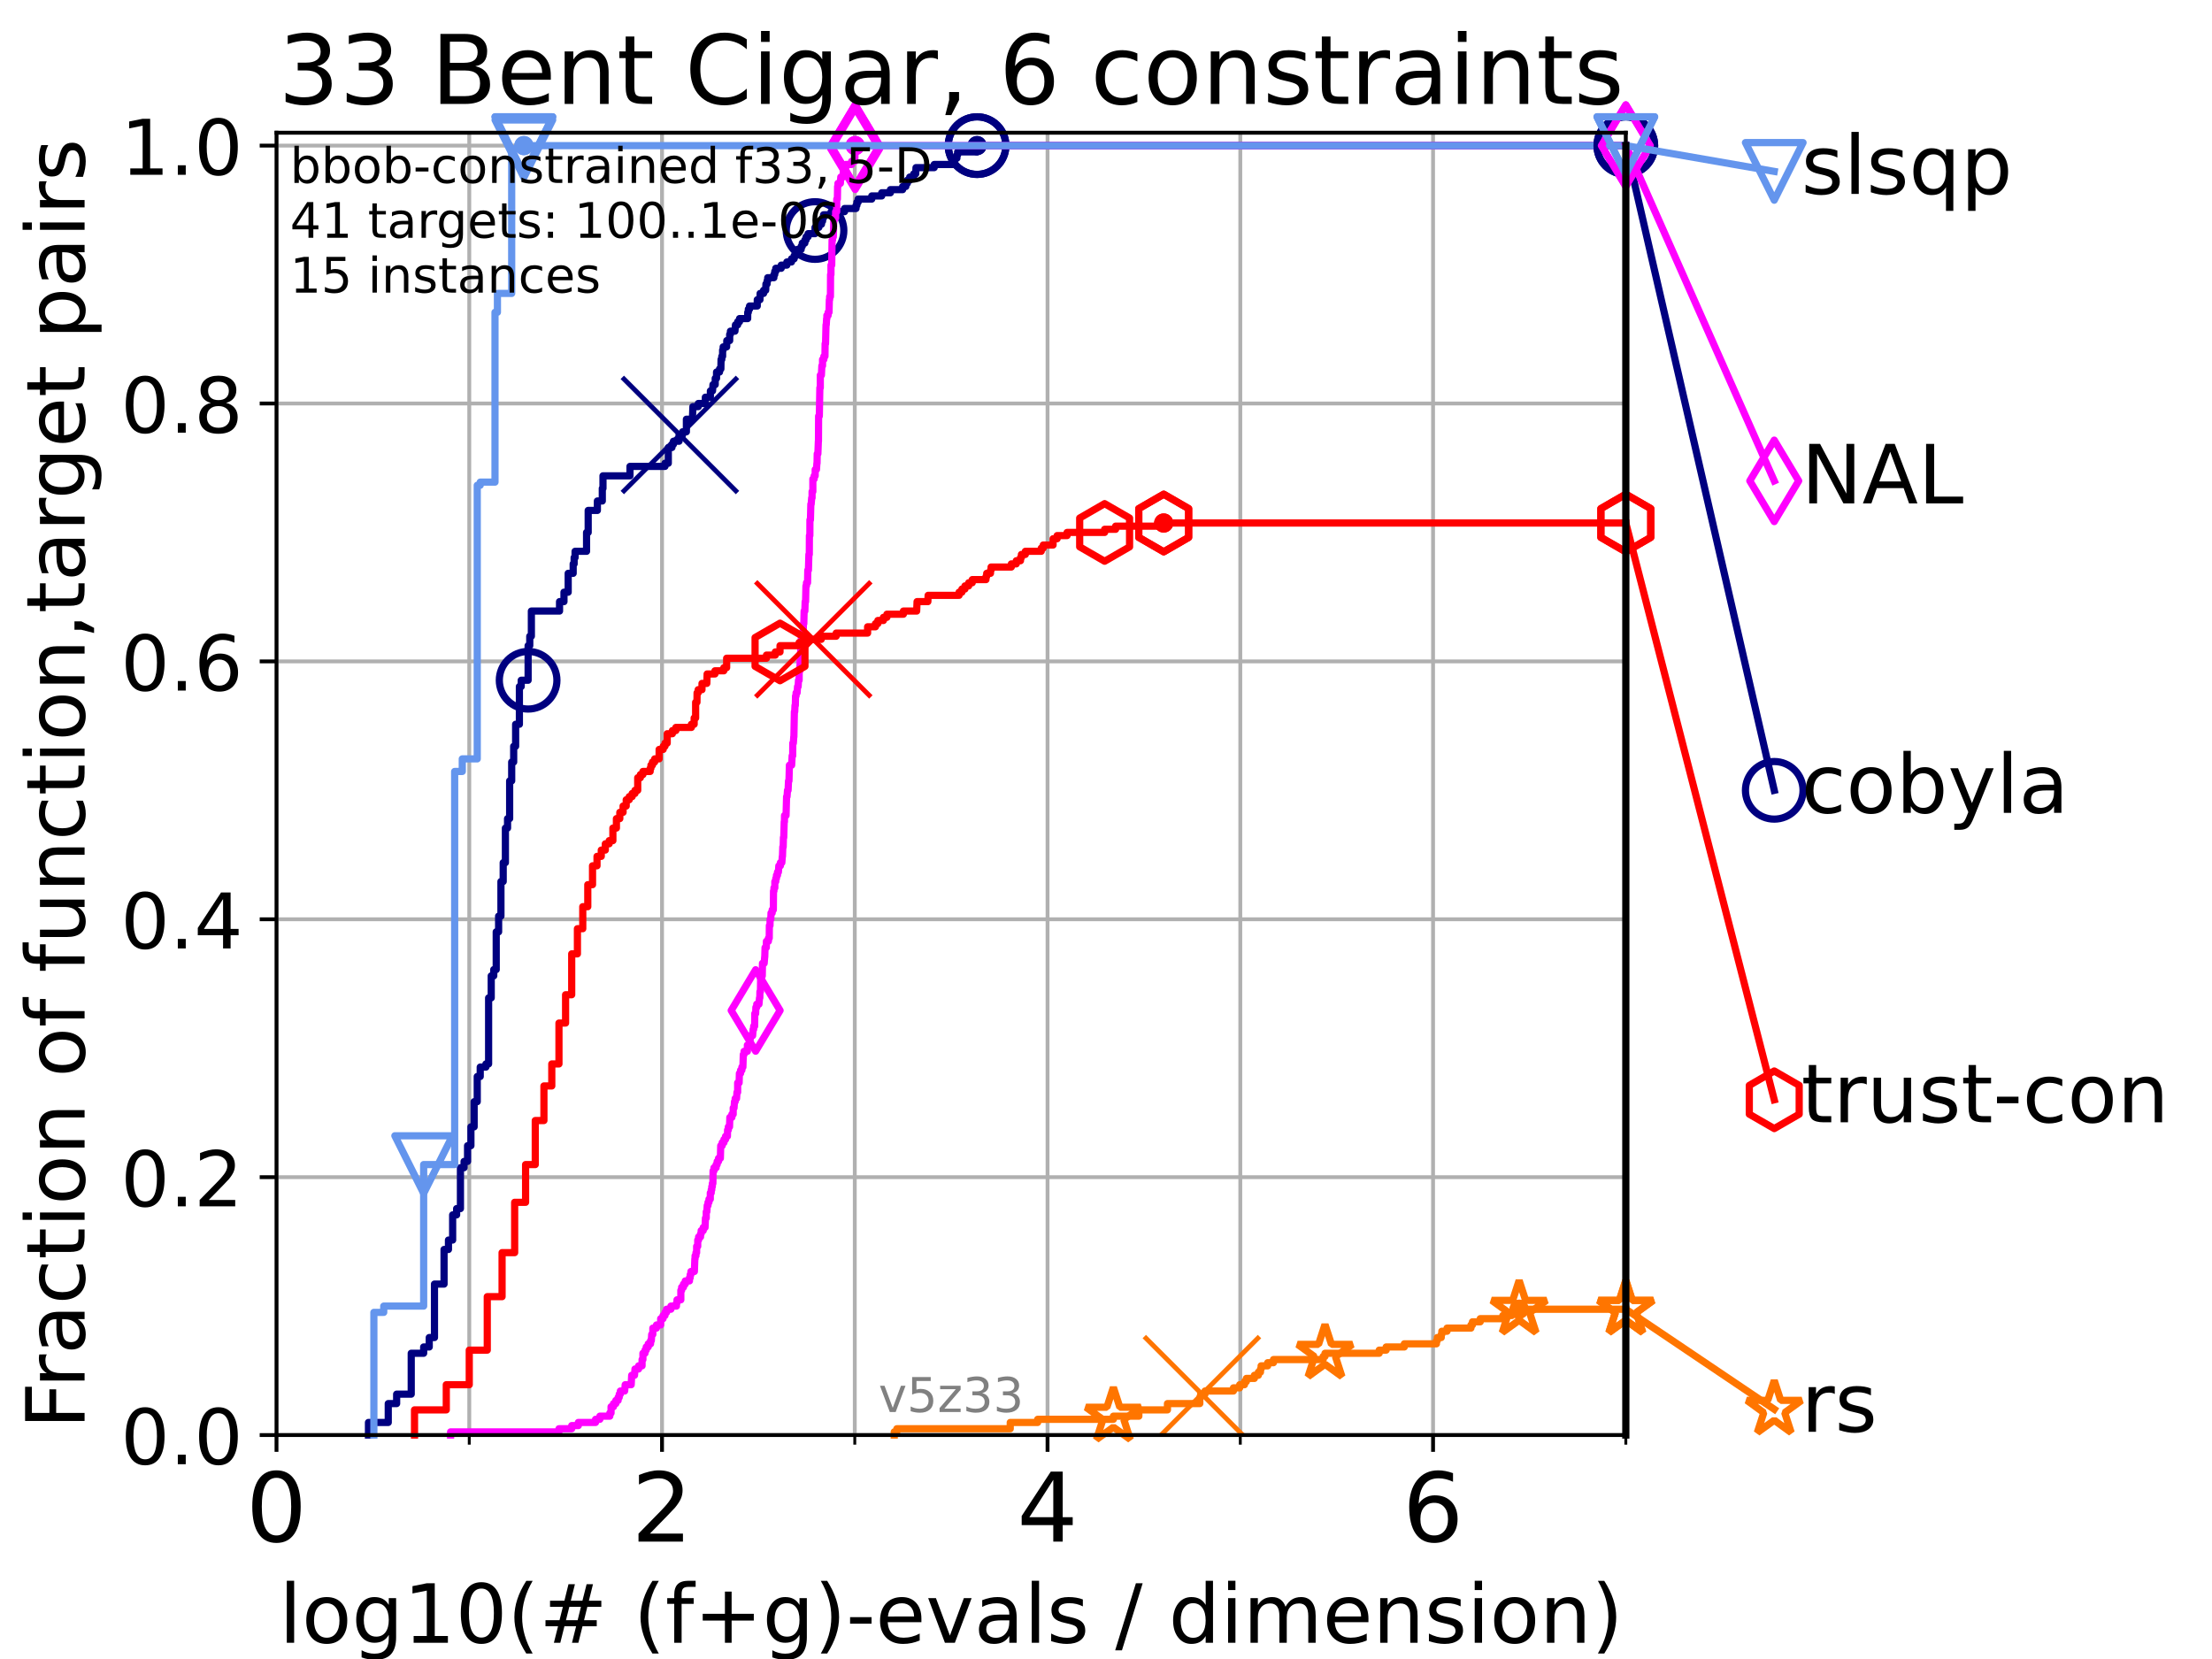 <?xml version="1.0" encoding="utf-8" standalone="no"?>
<!DOCTYPE svg PUBLIC "-//W3C//DTD SVG 1.1//EN"
  "http://www.w3.org/Graphics/SVG/1.1/DTD/svg11.dtd">
<!-- Created with matplotlib (https://matplotlib.org/) -->
<svg height="345.6pt" version="1.1" viewBox="0 0 460.8 345.6" width="460.8pt" xmlns="http://www.w3.org/2000/svg" xmlns:xlink="http://www.w3.org/1999/xlink">
 <defs>
  <style type="text/css">*{stroke-linecap:butt;stroke-linejoin:round;}</style>
 </defs>
 <g id="figure_1">
  <g id="patch_1">
   <path d="M 0 345.6 
L 460.8 345.6 
L 460.8 0 
L 0 0 
z
" style="fill:#ffffff;"/>
  </g>
  <g id="axes_1">
   <g id="patch_2">
    <path d="M 57.6 298.944 
L 338.688 298.944 
L 338.688 27.648 
L 57.6 27.648 
z
" style="fill:#ffffff;"/>
   </g>
   <g id="matplotlib.axis_1">
    <g id="xtick_1">
     <g id="line2d_1">
      <path clip-path="url(#p459c3dd80d)" d="M 57.6 298.944 
L 57.6 27.648 
" style="fill:none;stroke:#b0b0b0;stroke-linecap:square;stroke-width:0.8;"/>
     </g>
     <g id="line2d_2">
      <defs>
       <path d="M 0 0 
L 0 3.5 
" id="m3895a6c095" style="stroke:#000000;stroke-width:0.8;"/>
      </defs>
      <g>
       <use style="stroke:#000000;stroke-width:0.8;" x="57.6" xlink:href="#m3895a6c095" y="298.944"/>
      </g>
     </g>
     <g id="text_1">
      <!-- 0 -->
      <g transform="translate(51.237 321.141)scale(0.2 -0.2)">
       <defs>
        <path d="M 31.781 66.406 
Q 24.172 66.406 20.328 58.906 
Q 16.5 51.422 16.5 36.375 
Q 16.5 21.391 20.328 13.891 
Q 24.172 6.391 31.781 6.391 
Q 39.453 6.391 43.281 13.891 
Q 47.125 21.391 47.125 36.375 
Q 47.125 51.422 43.281 58.906 
Q 39.453 66.406 31.781 66.406 
z
M 31.781 74.219 
Q 44.047 74.219 50.516 64.516 
Q 56.984 54.828 56.984 36.375 
Q 56.984 17.969 50.516 8.266 
Q 44.047 -1.422 31.781 -1.422 
Q 19.531 -1.422 13.062 8.266 
Q 6.594 17.969 6.594 36.375 
Q 6.594 54.828 13.062 64.516 
Q 19.531 74.219 31.781 74.219 
z
" id="DejaVuSans-48"/>
       </defs>
       <use xlink:href="#DejaVuSans-48"/>
      </g>
     </g>
    </g>
    <g id="xtick_2">
     <g id="line2d_3">
      <path clip-path="url(#p459c3dd80d)" d="M 137.911 298.944 
L 137.911 27.648 
" style="fill:none;stroke:#b0b0b0;stroke-linecap:square;stroke-width:0.8;"/>
     </g>
     <g id="line2d_4">
      <g>
       <use style="stroke:#000000;stroke-width:0.8;" x="137.911" xlink:href="#m3895a6c095" y="298.944"/>
      </g>
     </g>
     <g id="text_2">
      <!-- 2 -->
      <g transform="translate(131.548 321.141)scale(0.2 -0.2)">
       <defs>
        <path d="M 19.188 8.297 
L 53.609 8.297 
L 53.609 0 
L 7.328 0 
L 7.328 8.297 
Q 12.938 14.109 22.625 23.891 
Q 32.328 33.688 34.812 36.531 
Q 39.547 41.844 41.422 45.531 
Q 43.312 49.219 43.312 52.781 
Q 43.312 58.594 39.234 62.25 
Q 35.156 65.922 28.609 65.922 
Q 23.969 65.922 18.812 64.312 
Q 13.672 62.703 7.812 59.422 
L 7.812 69.391 
Q 13.766 71.781 18.938 73 
Q 24.125 74.219 28.422 74.219 
Q 39.75 74.219 46.484 68.547 
Q 53.219 62.891 53.219 53.422 
Q 53.219 48.922 51.531 44.891 
Q 49.859 40.875 45.406 35.406 
Q 44.188 33.984 37.641 27.219 
Q 31.109 20.453 19.188 8.297 
z
" id="DejaVuSans-50"/>
       </defs>
       <use xlink:href="#DejaVuSans-50"/>
      </g>
     </g>
    </g>
    <g id="xtick_3">
     <g id="line2d_5">
      <path clip-path="url(#p459c3dd80d)" d="M 218.222 298.944 
L 218.222 27.648 
" style="fill:none;stroke:#b0b0b0;stroke-linecap:square;stroke-width:0.8;"/>
     </g>
     <g id="line2d_6">
      <g>
       <use style="stroke:#000000;stroke-width:0.8;" x="218.222" xlink:href="#m3895a6c095" y="298.944"/>
      </g>
     </g>
     <g id="text_3">
      <!-- 4 -->
      <g transform="translate(211.859 321.141)scale(0.2 -0.2)">
       <defs>
        <path d="M 37.797 64.312 
L 12.891 25.391 
L 37.797 25.391 
z
M 35.203 72.906 
L 47.609 72.906 
L 47.609 25.391 
L 58.016 25.391 
L 58.016 17.188 
L 47.609 17.188 
L 47.609 0 
L 37.797 0 
L 37.797 17.188 
L 4.891 17.188 
L 4.891 26.703 
z
" id="DejaVuSans-52"/>
       </defs>
       <use xlink:href="#DejaVuSans-52"/>
      </g>
     </g>
    </g>
    <g id="xtick_4">
     <g id="line2d_7">
      <path clip-path="url(#p459c3dd80d)" d="M 298.533 298.944 
L 298.533 27.648 
" style="fill:none;stroke:#b0b0b0;stroke-linecap:square;stroke-width:0.8;"/>
     </g>
     <g id="line2d_8">
      <g>
       <use style="stroke:#000000;stroke-width:0.8;" x="298.533" xlink:href="#m3895a6c095" y="298.944"/>
      </g>
     </g>
     <g id="text_4">
      <!-- 6 -->
      <g transform="translate(292.17 321.141)scale(0.2 -0.2)">
       <defs>
        <path d="M 33.016 40.375 
Q 26.375 40.375 22.484 35.828 
Q 18.609 31.297 18.609 23.391 
Q 18.609 15.531 22.484 10.953 
Q 26.375 6.391 33.016 6.391 
Q 39.656 6.391 43.531 10.953 
Q 47.406 15.531 47.406 23.391 
Q 47.406 31.297 43.531 35.828 
Q 39.656 40.375 33.016 40.375 
z
M 52.594 71.297 
L 52.594 62.312 
Q 48.875 64.062 45.094 64.984 
Q 41.312 65.922 37.594 65.922 
Q 27.828 65.922 22.672 59.328 
Q 17.531 52.734 16.797 39.406 
Q 19.672 43.656 24.016 45.922 
Q 28.375 48.188 33.594 48.188 
Q 44.578 48.188 50.953 41.516 
Q 57.328 34.859 57.328 23.391 
Q 57.328 12.156 50.688 5.359 
Q 44.047 -1.422 33.016 -1.422 
Q 20.359 -1.422 13.672 8.266 
Q 6.984 17.969 6.984 36.375 
Q 6.984 53.656 15.188 63.938 
Q 23.391 74.219 37.203 74.219 
Q 40.922 74.219 44.703 73.484 
Q 48.484 72.75 52.594 71.297 
z
" id="DejaVuSans-54"/>
       </defs>
       <use xlink:href="#DejaVuSans-54"/>
      </g>
     </g>
    </g>
    <g id="xtick_5">
     <g id="line2d_9">
      <path clip-path="url(#p459c3dd80d)" d="M 97.755 298.944 
L 97.755 27.648 
" style="fill:none;stroke:#b0b0b0;stroke-linecap:square;stroke-width:0.8;"/>
     </g>
     <g id="line2d_10">
      <defs>
       <path d="M 0 0 
L 0 2 
" id="ma5d24d6ed6" style="stroke:#000000;stroke-width:0.6;"/>
      </defs>
      <g>
       <use style="stroke:#000000;stroke-width:0.6;" x="97.755" xlink:href="#ma5d24d6ed6" y="298.944"/>
      </g>
     </g>
    </g>
    <g id="xtick_6">
     <g id="line2d_11">
      <path clip-path="url(#p459c3dd80d)" d="M 178.066 298.944 
L 178.066 27.648 
" style="fill:none;stroke:#b0b0b0;stroke-linecap:square;stroke-width:0.8;"/>
     </g>
     <g id="line2d_12">
      <g>
       <use style="stroke:#000000;stroke-width:0.6;" x="178.066" xlink:href="#ma5d24d6ed6" y="298.944"/>
      </g>
     </g>
    </g>
    <g id="xtick_7">
     <g id="line2d_13">
      <path clip-path="url(#p459c3dd80d)" d="M 258.377 298.944 
L 258.377 27.648 
" style="fill:none;stroke:#b0b0b0;stroke-linecap:square;stroke-width:0.8;"/>
     </g>
     <g id="line2d_14">
      <g>
       <use style="stroke:#000000;stroke-width:0.6;" x="258.377" xlink:href="#ma5d24d6ed6" y="298.944"/>
      </g>
     </g>
    </g>
    <g id="xtick_8">
     <g id="line2d_15">
      <path clip-path="url(#p459c3dd80d)" d="M 338.688 298.944 
L 338.688 27.648 
" style="fill:none;stroke:#b0b0b0;stroke-linecap:square;stroke-width:0.8;"/>
     </g>
     <g id="line2d_16">
      <g>
       <use style="stroke:#000000;stroke-width:0.6;" x="338.688" xlink:href="#ma5d24d6ed6" y="298.944"/>
      </g>
     </g>
    </g>
    <g id="text_5">
     <!-- log10(# (f+g)-evals / dimension) -->
     <g transform="translate(58.145 342.218)scale(0.17 -0.17)">
      <defs>
       <path d="M 9.422 75.984 
L 18.406 75.984 
L 18.406 0 
L 9.422 0 
z
" id="DejaVuSans-108"/>
       <path d="M 30.609 48.391 
Q 23.391 48.391 19.188 42.75 
Q 14.984 37.109 14.984 27.297 
Q 14.984 17.484 19.156 11.844 
Q 23.344 6.203 30.609 6.203 
Q 37.797 6.203 41.984 11.859 
Q 46.188 17.531 46.188 27.297 
Q 46.188 37.016 41.984 42.703 
Q 37.797 48.391 30.609 48.391 
z
M 30.609 56 
Q 42.328 56 49.016 48.375 
Q 55.719 40.766 55.719 27.297 
Q 55.719 13.875 49.016 6.219 
Q 42.328 -1.422 30.609 -1.422 
Q 18.844 -1.422 12.172 6.219 
Q 5.516 13.875 5.516 27.297 
Q 5.516 40.766 12.172 48.375 
Q 18.844 56 30.609 56 
z
" id="DejaVuSans-111"/>
       <path d="M 45.406 27.984 
Q 45.406 37.75 41.375 43.109 
Q 37.359 48.484 30.078 48.484 
Q 22.859 48.484 18.828 43.109 
Q 14.797 37.75 14.797 27.984 
Q 14.797 18.266 18.828 12.891 
Q 22.859 7.516 30.078 7.516 
Q 37.359 7.516 41.375 12.891 
Q 45.406 18.266 45.406 27.984 
z
M 54.391 6.781 
Q 54.391 -7.172 48.188 -13.984 
Q 42 -20.797 29.203 -20.797 
Q 24.469 -20.797 20.266 -20.094 
Q 16.062 -19.391 12.109 -17.922 
L 12.109 -9.188 
Q 16.062 -11.328 19.922 -12.344 
Q 23.781 -13.375 27.781 -13.375 
Q 36.625 -13.375 41.016 -8.766 
Q 45.406 -4.156 45.406 5.172 
L 45.406 9.625 
Q 42.625 4.781 38.281 2.391 
Q 33.938 0 27.875 0 
Q 17.828 0 11.672 7.656 
Q 5.516 15.328 5.516 27.984 
Q 5.516 40.672 11.672 48.328 
Q 17.828 56 27.875 56 
Q 33.938 56 38.281 53.609 
Q 42.625 51.219 45.406 46.391 
L 45.406 54.688 
L 54.391 54.688 
z
" id="DejaVuSans-103"/>
       <path d="M 12.406 8.297 
L 28.516 8.297 
L 28.516 63.922 
L 10.984 60.406 
L 10.984 69.391 
L 28.422 72.906 
L 38.281 72.906 
L 38.281 8.297 
L 54.391 8.297 
L 54.391 0 
L 12.406 0 
z
" id="DejaVuSans-49"/>
       <path d="M 31 75.875 
Q 24.469 64.656 21.281 53.656 
Q 18.109 42.672 18.109 31.391 
Q 18.109 20.125 21.312 9.062 
Q 24.516 -2 31 -13.188 
L 23.188 -13.188 
Q 15.875 -1.703 12.234 9.375 
Q 8.594 20.453 8.594 31.391 
Q 8.594 42.281 12.203 53.312 
Q 15.828 64.359 23.188 75.875 
z
" id="DejaVuSans-40"/>
       <path d="M 51.125 44 
L 36.922 44 
L 32.812 27.688 
L 47.125 27.688 
z
M 43.797 71.781 
L 38.719 51.516 
L 52.984 51.516 
L 58.109 71.781 
L 65.922 71.781 
L 60.891 51.516 
L 76.125 51.516 
L 76.125 44 
L 58.984 44 
L 54.984 27.688 
L 70.516 27.688 
L 70.516 20.219 
L 53.078 20.219 
L 48 0 
L 40.188 0 
L 45.219 20.219 
L 30.906 20.219 
L 25.875 0 
L 18.016 0 
L 23.094 20.219 
L 7.719 20.219 
L 7.719 27.688 
L 24.906 27.688 
L 29 44 
L 13.281 44 
L 13.281 51.516 
L 30.906 51.516 
L 35.891 71.781 
z
" id="DejaVuSans-35"/>
       <path id="DejaVuSans-32"/>
       <path d="M 37.109 75.984 
L 37.109 68.5 
L 28.516 68.5 
Q 23.688 68.5 21.797 66.547 
Q 19.922 64.594 19.922 59.516 
L 19.922 54.688 
L 34.719 54.688 
L 34.719 47.703 
L 19.922 47.703 
L 19.922 0 
L 10.891 0 
L 10.891 47.703 
L 2.297 47.703 
L 2.297 54.688 
L 10.891 54.688 
L 10.891 58.5 
Q 10.891 67.625 15.141 71.797 
Q 19.391 75.984 28.609 75.984 
z
" id="DejaVuSans-102"/>
       <path d="M 46 62.703 
L 46 35.5 
L 73.188 35.5 
L 73.188 27.203 
L 46 27.203 
L 46 0 
L 37.797 0 
L 37.797 27.203 
L 10.594 27.203 
L 10.594 35.5 
L 37.797 35.5 
L 37.797 62.703 
z
" id="DejaVuSans-43"/>
       <path d="M 8.016 75.875 
L 15.828 75.875 
Q 23.141 64.359 26.781 53.312 
Q 30.422 42.281 30.422 31.391 
Q 30.422 20.453 26.781 9.375 
Q 23.141 -1.703 15.828 -13.188 
L 8.016 -13.188 
Q 14.5 -2 17.703 9.062 
Q 20.906 20.125 20.906 31.391 
Q 20.906 42.672 17.703 53.656 
Q 14.5 64.656 8.016 75.875 
z
" id="DejaVuSans-41"/>
       <path d="M 4.891 31.391 
L 31.203 31.391 
L 31.203 23.391 
L 4.891 23.391 
z
" id="DejaVuSans-45"/>
       <path d="M 56.203 29.594 
L 56.203 25.203 
L 14.891 25.203 
Q 15.484 15.922 20.484 11.062 
Q 25.484 6.203 34.422 6.203 
Q 39.594 6.203 44.453 7.469 
Q 49.312 8.734 54.109 11.281 
L 54.109 2.781 
Q 49.266 0.734 44.188 -0.344 
Q 39.109 -1.422 33.891 -1.422 
Q 20.797 -1.422 13.156 6.188 
Q 5.516 13.812 5.516 26.812 
Q 5.516 40.234 12.766 48.109 
Q 20.016 56 32.328 56 
Q 43.359 56 49.781 48.891 
Q 56.203 41.797 56.203 29.594 
z
M 47.219 32.234 
Q 47.125 39.594 43.094 43.984 
Q 39.062 48.391 32.422 48.391 
Q 24.906 48.391 20.391 44.141 
Q 15.875 39.891 15.188 32.172 
z
" id="DejaVuSans-101"/>
       <path d="M 2.984 54.688 
L 12.5 54.688 
L 29.594 8.797 
L 46.688 54.688 
L 56.203 54.688 
L 35.688 0 
L 23.484 0 
z
" id="DejaVuSans-118"/>
       <path d="M 34.281 27.484 
Q 23.391 27.484 19.188 25 
Q 14.984 22.516 14.984 16.5 
Q 14.984 11.719 18.141 8.906 
Q 21.297 6.109 26.703 6.109 
Q 34.188 6.109 38.703 11.406 
Q 43.219 16.703 43.219 25.484 
L 43.219 27.484 
z
M 52.203 31.203 
L 52.203 0 
L 43.219 0 
L 43.219 8.297 
Q 40.141 3.328 35.547 0.953 
Q 30.953 -1.422 24.312 -1.422 
Q 15.922 -1.422 10.953 3.297 
Q 6 8.016 6 15.922 
Q 6 25.141 12.172 29.828 
Q 18.359 34.516 30.609 34.516 
L 43.219 34.516 
L 43.219 35.406 
Q 43.219 41.609 39.141 45 
Q 35.062 48.391 27.688 48.391 
Q 23 48.391 18.547 47.266 
Q 14.109 46.141 10.016 43.891 
L 10.016 52.203 
Q 14.938 54.109 19.578 55.047 
Q 24.219 56 28.609 56 
Q 40.484 56 46.344 49.844 
Q 52.203 43.703 52.203 31.203 
z
" id="DejaVuSans-97"/>
       <path d="M 44.281 53.078 
L 44.281 44.578 
Q 40.484 46.531 36.375 47.5 
Q 32.281 48.484 27.875 48.484 
Q 21.188 48.484 17.844 46.438 
Q 14.5 44.391 14.5 40.281 
Q 14.5 37.156 16.891 35.375 
Q 19.281 33.594 26.516 31.984 
L 29.594 31.297 
Q 39.156 29.25 43.188 25.516 
Q 47.219 21.781 47.219 15.094 
Q 47.219 7.469 41.188 3.016 
Q 35.156 -1.422 24.609 -1.422 
Q 20.219 -1.422 15.453 -0.562 
Q 10.688 0.297 5.422 2 
L 5.422 11.281 
Q 10.406 8.688 15.234 7.391 
Q 20.062 6.109 24.812 6.109 
Q 31.156 6.109 34.562 8.281 
Q 37.984 10.453 37.984 14.406 
Q 37.984 18.062 35.516 20.016 
Q 33.062 21.969 24.703 23.781 
L 21.578 24.516 
Q 13.234 26.266 9.516 29.906 
Q 5.812 33.547 5.812 39.891 
Q 5.812 47.609 11.281 51.797 
Q 16.75 56 26.812 56 
Q 31.781 56 36.172 55.266 
Q 40.578 54.547 44.281 53.078 
z
" id="DejaVuSans-115"/>
       <path d="M 25.391 72.906 
L 33.688 72.906 
L 8.297 -9.281 
L 0 -9.281 
z
" id="DejaVuSans-47"/>
       <path d="M 45.406 46.391 
L 45.406 75.984 
L 54.391 75.984 
L 54.391 0 
L 45.406 0 
L 45.406 8.203 
Q 42.578 3.328 38.25 0.953 
Q 33.938 -1.422 27.875 -1.422 
Q 17.969 -1.422 11.734 6.484 
Q 5.516 14.406 5.516 27.297 
Q 5.516 40.188 11.734 48.094 
Q 17.969 56 27.875 56 
Q 33.938 56 38.25 53.625 
Q 42.578 51.266 45.406 46.391 
z
M 14.797 27.297 
Q 14.797 17.391 18.875 11.75 
Q 22.953 6.109 30.078 6.109 
Q 37.203 6.109 41.297 11.75 
Q 45.406 17.391 45.406 27.297 
Q 45.406 37.203 41.297 42.844 
Q 37.203 48.484 30.078 48.484 
Q 22.953 48.484 18.875 42.844 
Q 14.797 37.203 14.797 27.297 
z
" id="DejaVuSans-100"/>
       <path d="M 9.422 54.688 
L 18.406 54.688 
L 18.406 0 
L 9.422 0 
z
M 9.422 75.984 
L 18.406 75.984 
L 18.406 64.594 
L 9.422 64.594 
z
" id="DejaVuSans-105"/>
       <path d="M 52 44.188 
Q 55.375 50.25 60.062 53.125 
Q 64.75 56 71.094 56 
Q 79.641 56 84.281 50.016 
Q 88.922 44.047 88.922 33.016 
L 88.922 0 
L 79.891 0 
L 79.891 32.719 
Q 79.891 40.578 77.094 44.375 
Q 74.312 48.188 68.609 48.188 
Q 61.625 48.188 57.562 43.547 
Q 53.516 38.922 53.516 30.906 
L 53.516 0 
L 44.484 0 
L 44.484 32.719 
Q 44.484 40.625 41.703 44.406 
Q 38.922 48.188 33.109 48.188 
Q 26.219 48.188 22.156 43.531 
Q 18.109 38.875 18.109 30.906 
L 18.109 0 
L 9.078 0 
L 9.078 54.688 
L 18.109 54.688 
L 18.109 46.188 
Q 21.188 51.219 25.484 53.609 
Q 29.781 56 35.688 56 
Q 41.656 56 45.828 52.969 
Q 50 49.953 52 44.188 
z
" id="DejaVuSans-109"/>
       <path d="M 54.891 33.016 
L 54.891 0 
L 45.906 0 
L 45.906 32.719 
Q 45.906 40.484 42.875 44.328 
Q 39.844 48.188 33.797 48.188 
Q 26.516 48.188 22.312 43.547 
Q 18.109 38.922 18.109 30.906 
L 18.109 0 
L 9.078 0 
L 9.078 54.688 
L 18.109 54.688 
L 18.109 46.188 
Q 21.344 51.125 25.703 53.562 
Q 30.078 56 35.797 56 
Q 45.219 56 50.047 50.172 
Q 54.891 44.344 54.891 33.016 
z
" id="DejaVuSans-110"/>
      </defs>
      <use xlink:href="#DejaVuSans-108"/>
      <use x="27.783" xlink:href="#DejaVuSans-111"/>
      <use x="88.965" xlink:href="#DejaVuSans-103"/>
      <use x="152.441" xlink:href="#DejaVuSans-49"/>
      <use x="216.064" xlink:href="#DejaVuSans-48"/>
      <use x="279.688" xlink:href="#DejaVuSans-40"/>
      <use x="318.701" xlink:href="#DejaVuSans-35"/>
      <use x="402.49" xlink:href="#DejaVuSans-32"/>
      <use x="434.277" xlink:href="#DejaVuSans-40"/>
      <use x="473.291" xlink:href="#DejaVuSans-102"/>
      <use x="508.496" xlink:href="#DejaVuSans-43"/>
      <use x="592.285" xlink:href="#DejaVuSans-103"/>
      <use x="655.762" xlink:href="#DejaVuSans-41"/>
      <use x="694.775" xlink:href="#DejaVuSans-45"/>
      <use x="730.859" xlink:href="#DejaVuSans-101"/>
      <use x="792.383" xlink:href="#DejaVuSans-118"/>
      <use x="851.562" xlink:href="#DejaVuSans-97"/>
      <use x="912.842" xlink:href="#DejaVuSans-108"/>
      <use x="940.625" xlink:href="#DejaVuSans-115"/>
      <use x="992.725" xlink:href="#DejaVuSans-32"/>
      <use x="1024.512" xlink:href="#DejaVuSans-47"/>
      <use x="1058.203" xlink:href="#DejaVuSans-32"/>
      <use x="1089.99" xlink:href="#DejaVuSans-100"/>
      <use x="1153.467" xlink:href="#DejaVuSans-105"/>
      <use x="1181.25" xlink:href="#DejaVuSans-109"/>
      <use x="1278.662" xlink:href="#DejaVuSans-101"/>
      <use x="1340.186" xlink:href="#DejaVuSans-110"/>
      <use x="1403.564" xlink:href="#DejaVuSans-115"/>
      <use x="1455.664" xlink:href="#DejaVuSans-105"/>
      <use x="1483.447" xlink:href="#DejaVuSans-111"/>
      <use x="1544.629" xlink:href="#DejaVuSans-110"/>
      <use x="1608.008" xlink:href="#DejaVuSans-41"/>
     </g>
    </g>
   </g>
   <g id="matplotlib.axis_2">
    <g id="ytick_1">
     <g id="line2d_17">
      <path clip-path="url(#p459c3dd80d)" d="M 57.6 298.944 
L 338.688 298.944 
" style="fill:none;stroke:#b0b0b0;stroke-linecap:square;stroke-width:0.8;"/>
     </g>
     <g id="line2d_18">
      <defs>
       <path d="M 0 0 
L -3.5 0 
" id="mc77ba2a852" style="stroke:#000000;stroke-width:0.8;"/>
      </defs>
      <g>
       <use style="stroke:#000000;stroke-width:0.8;" x="57.6" xlink:href="#mc77ba2a852" y="298.944"/>
      </g>
     </g>
     <g id="text_6">
      <!-- 0.0 -->
      <g transform="translate(25.155 305.023)scale(0.16 -0.16)">
       <defs>
        <path d="M 10.688 12.406 
L 21 12.406 
L 21 0 
L 10.688 0 
z
" id="DejaVuSans-46"/>
       </defs>
       <use xlink:href="#DejaVuSans-48"/>
       <use x="63.623" xlink:href="#DejaVuSans-46"/>
       <use x="95.41" xlink:href="#DejaVuSans-48"/>
      </g>
     </g>
    </g>
    <g id="ytick_2">
     <g id="line2d_19">
      <path clip-path="url(#p459c3dd80d)" d="M 57.6 245.222 
L 338.688 245.222 
" style="fill:none;stroke:#b0b0b0;stroke-linecap:square;stroke-width:0.8;"/>
     </g>
     <g id="line2d_20">
      <g>
       <use style="stroke:#000000;stroke-width:0.8;" x="57.6" xlink:href="#mc77ba2a852" y="245.222"/>
      </g>
     </g>
     <g id="text_7">
      <!-- 0.2 -->
      <g transform="translate(25.155 251.301)scale(0.16 -0.16)">
       <use xlink:href="#DejaVuSans-48"/>
       <use x="63.623" xlink:href="#DejaVuSans-46"/>
       <use x="95.41" xlink:href="#DejaVuSans-50"/>
      </g>
     </g>
    </g>
    <g id="ytick_3">
     <g id="line2d_21">
      <path clip-path="url(#p459c3dd80d)" d="M 57.6 191.5 
L 338.688 191.5 
" style="fill:none;stroke:#b0b0b0;stroke-linecap:square;stroke-width:0.8;"/>
     </g>
     <g id="line2d_22">
      <g>
       <use style="stroke:#000000;stroke-width:0.8;" x="57.6" xlink:href="#mc77ba2a852" y="191.5"/>
      </g>
     </g>
     <g id="text_8">
      <!-- 0.4 -->
      <g transform="translate(25.155 197.579)scale(0.16 -0.16)">
       <use xlink:href="#DejaVuSans-48"/>
       <use x="63.623" xlink:href="#DejaVuSans-46"/>
       <use x="95.41" xlink:href="#DejaVuSans-52"/>
      </g>
     </g>
    </g>
    <g id="ytick_4">
     <g id="line2d_23">
      <path clip-path="url(#p459c3dd80d)" d="M 57.6 137.778 
L 338.688 137.778 
" style="fill:none;stroke:#b0b0b0;stroke-linecap:square;stroke-width:0.8;"/>
     </g>
     <g id="line2d_24">
      <g>
       <use style="stroke:#000000;stroke-width:0.8;" x="57.6" xlink:href="#mc77ba2a852" y="137.778"/>
      </g>
     </g>
     <g id="text_9">
      <!-- 0.6 -->
      <g transform="translate(25.155 143.857)scale(0.16 -0.16)">
       <use xlink:href="#DejaVuSans-48"/>
       <use x="63.623" xlink:href="#DejaVuSans-46"/>
       <use x="95.41" xlink:href="#DejaVuSans-54"/>
      </g>
     </g>
    </g>
    <g id="ytick_5">
     <g id="line2d_25">
      <path clip-path="url(#p459c3dd80d)" d="M 57.6 84.056 
L 338.688 84.056 
" style="fill:none;stroke:#b0b0b0;stroke-linecap:square;stroke-width:0.8;"/>
     </g>
     <g id="line2d_26">
      <g>
       <use style="stroke:#000000;stroke-width:0.8;" x="57.6" xlink:href="#mc77ba2a852" y="84.056"/>
      </g>
     </g>
     <g id="text_10">
      <!-- 0.8 -->
      <g transform="translate(25.155 90.135)scale(0.16 -0.16)">
       <defs>
        <path d="M 31.781 34.625 
Q 24.75 34.625 20.719 30.859 
Q 16.703 27.094 16.703 20.516 
Q 16.703 13.922 20.719 10.156 
Q 24.75 6.391 31.781 6.391 
Q 38.812 6.391 42.859 10.172 
Q 46.922 13.969 46.922 20.516 
Q 46.922 27.094 42.891 30.859 
Q 38.875 34.625 31.781 34.625 
z
M 21.922 38.812 
Q 15.578 40.375 12.031 44.719 
Q 8.5 49.078 8.5 55.328 
Q 8.5 64.062 14.719 69.141 
Q 20.953 74.219 31.781 74.219 
Q 42.672 74.219 48.875 69.141 
Q 55.078 64.062 55.078 55.328 
Q 55.078 49.078 51.531 44.719 
Q 48 40.375 41.703 38.812 
Q 48.828 37.156 52.797 32.312 
Q 56.781 27.484 56.781 20.516 
Q 56.781 9.906 50.312 4.234 
Q 43.844 -1.422 31.781 -1.422 
Q 19.734 -1.422 13.25 4.234 
Q 6.781 9.906 6.781 20.516 
Q 6.781 27.484 10.781 32.312 
Q 14.797 37.156 21.922 38.812 
z
M 18.312 54.391 
Q 18.312 48.734 21.844 45.562 
Q 25.391 42.391 31.781 42.391 
Q 38.141 42.391 41.719 45.562 
Q 45.312 48.734 45.312 54.391 
Q 45.312 60.062 41.719 63.234 
Q 38.141 66.406 31.781 66.406 
Q 25.391 66.406 21.844 63.234 
Q 18.312 60.062 18.312 54.391 
z
" id="DejaVuSans-56"/>
       </defs>
       <use xlink:href="#DejaVuSans-48"/>
       <use x="63.623" xlink:href="#DejaVuSans-46"/>
       <use x="95.41" xlink:href="#DejaVuSans-56"/>
      </g>
     </g>
    </g>
    <g id="ytick_6">
     <g id="line2d_27">
      <path clip-path="url(#p459c3dd80d)" d="M 57.6 30.334 
L 338.688 30.334 
" style="fill:none;stroke:#b0b0b0;stroke-linecap:square;stroke-width:0.8;"/>
     </g>
     <g id="line2d_28">
      <g>
       <use style="stroke:#000000;stroke-width:0.8;" x="57.6" xlink:href="#mc77ba2a852" y="30.334"/>
      </g>
     </g>
     <g id="text_11">
      <!-- 1.0 -->
      <g transform="translate(25.155 36.413)scale(0.16 -0.16)">
       <use xlink:href="#DejaVuSans-49"/>
       <use x="63.623" xlink:href="#DejaVuSans-46"/>
       <use x="95.41" xlink:href="#DejaVuSans-48"/>
      </g>
     </g>
    </g>
    <g id="text_12">
     <!-- Fraction of function,target pairs -->
     <g transform="translate(17.62 297.681)rotate(-90)scale(0.17 -0.17)">
      <defs>
       <path d="M 9.812 72.906 
L 51.703 72.906 
L 51.703 64.594 
L 19.672 64.594 
L 19.672 43.109 
L 48.578 43.109 
L 48.578 34.812 
L 19.672 34.812 
L 19.672 0 
L 9.812 0 
z
" id="DejaVuSans-70"/>
       <path d="M 41.109 46.297 
Q 39.594 47.172 37.812 47.578 
Q 36.031 48 33.891 48 
Q 26.266 48 22.188 43.047 
Q 18.109 38.094 18.109 28.812 
L 18.109 0 
L 9.078 0 
L 9.078 54.688 
L 18.109 54.688 
L 18.109 46.188 
Q 20.953 51.172 25.484 53.578 
Q 30.031 56 36.531 56 
Q 37.453 56 38.578 55.875 
Q 39.703 55.766 41.062 55.516 
z
" id="DejaVuSans-114"/>
       <path d="M 48.781 52.594 
L 48.781 44.188 
Q 44.969 46.297 41.141 47.344 
Q 37.312 48.391 33.406 48.391 
Q 24.656 48.391 19.812 42.844 
Q 14.984 37.312 14.984 27.297 
Q 14.984 17.281 19.812 11.734 
Q 24.656 6.203 33.406 6.203 
Q 37.312 6.203 41.141 7.25 
Q 44.969 8.297 48.781 10.406 
L 48.781 2.094 
Q 45.016 0.344 40.984 -0.531 
Q 36.969 -1.422 32.422 -1.422 
Q 20.062 -1.422 12.781 6.344 
Q 5.516 14.109 5.516 27.297 
Q 5.516 40.672 12.859 48.328 
Q 20.219 56 33.016 56 
Q 37.156 56 41.109 55.141 
Q 45.062 54.297 48.781 52.594 
z
" id="DejaVuSans-99"/>
       <path d="M 18.312 70.219 
L 18.312 54.688 
L 36.812 54.688 
L 36.812 47.703 
L 18.312 47.703 
L 18.312 18.016 
Q 18.312 11.328 20.141 9.422 
Q 21.969 7.516 27.594 7.516 
L 36.812 7.516 
L 36.812 0 
L 27.594 0 
Q 17.188 0 13.234 3.875 
Q 9.281 7.766 9.281 18.016 
L 9.281 47.703 
L 2.688 47.703 
L 2.688 54.688 
L 9.281 54.688 
L 9.281 70.219 
z
" id="DejaVuSans-116"/>
       <path d="M 8.5 21.578 
L 8.5 54.688 
L 17.484 54.688 
L 17.484 21.922 
Q 17.484 14.156 20.5 10.266 
Q 23.531 6.391 29.594 6.391 
Q 36.859 6.391 41.078 11.031 
Q 45.312 15.672 45.312 23.688 
L 45.312 54.688 
L 54.297 54.688 
L 54.297 0 
L 45.312 0 
L 45.312 8.406 
Q 42.047 3.422 37.719 1 
Q 33.406 -1.422 27.688 -1.422 
Q 18.266 -1.422 13.375 4.438 
Q 8.5 10.297 8.5 21.578 
z
M 31.109 56 
z
" id="DejaVuSans-117"/>
       <path d="M 11.719 12.406 
L 22.016 12.406 
L 22.016 4 
L 14.016 -11.625 
L 7.719 -11.625 
L 11.719 4 
z
" id="DejaVuSans-44"/>
       <path d="M 18.109 8.203 
L 18.109 -20.797 
L 9.078 -20.797 
L 9.078 54.688 
L 18.109 54.688 
L 18.109 46.391 
Q 20.953 51.266 25.266 53.625 
Q 29.594 56 35.594 56 
Q 45.562 56 51.781 48.094 
Q 58.016 40.188 58.016 27.297 
Q 58.016 14.406 51.781 6.484 
Q 45.562 -1.422 35.594 -1.422 
Q 29.594 -1.422 25.266 0.953 
Q 20.953 3.328 18.109 8.203 
z
M 48.688 27.297 
Q 48.688 37.203 44.609 42.844 
Q 40.531 48.484 33.406 48.484 
Q 26.266 48.484 22.188 42.844 
Q 18.109 37.203 18.109 27.297 
Q 18.109 17.391 22.188 11.75 
Q 26.266 6.109 33.406 6.109 
Q 40.531 6.109 44.609 11.75 
Q 48.688 17.391 48.688 27.297 
z
" id="DejaVuSans-112"/>
      </defs>
      <use xlink:href="#DejaVuSans-70"/>
      <use x="50.27" xlink:href="#DejaVuSans-114"/>
      <use x="91.383" xlink:href="#DejaVuSans-97"/>
      <use x="152.662" xlink:href="#DejaVuSans-99"/>
      <use x="207.643" xlink:href="#DejaVuSans-116"/>
      <use x="246.852" xlink:href="#DejaVuSans-105"/>
      <use x="274.635" xlink:href="#DejaVuSans-111"/>
      <use x="335.816" xlink:href="#DejaVuSans-110"/>
      <use x="399.195" xlink:href="#DejaVuSans-32"/>
      <use x="430.982" xlink:href="#DejaVuSans-111"/>
      <use x="492.164" xlink:href="#DejaVuSans-102"/>
      <use x="527.369" xlink:href="#DejaVuSans-32"/>
      <use x="559.156" xlink:href="#DejaVuSans-102"/>
      <use x="594.361" xlink:href="#DejaVuSans-117"/>
      <use x="657.74" xlink:href="#DejaVuSans-110"/>
      <use x="721.119" xlink:href="#DejaVuSans-99"/>
      <use x="776.1" xlink:href="#DejaVuSans-116"/>
      <use x="815.309" xlink:href="#DejaVuSans-105"/>
      <use x="843.092" xlink:href="#DejaVuSans-111"/>
      <use x="904.273" xlink:href="#DejaVuSans-110"/>
      <use x="967.652" xlink:href="#DejaVuSans-44"/>
      <use x="999.439" xlink:href="#DejaVuSans-116"/>
      <use x="1038.648" xlink:href="#DejaVuSans-97"/>
      <use x="1099.928" xlink:href="#DejaVuSans-114"/>
      <use x="1139.291" xlink:href="#DejaVuSans-103"/>
      <use x="1202.768" xlink:href="#DejaVuSans-101"/>
      <use x="1264.291" xlink:href="#DejaVuSans-116"/>
      <use x="1303.5" xlink:href="#DejaVuSans-32"/>
      <use x="1335.287" xlink:href="#DejaVuSans-112"/>
      <use x="1398.764" xlink:href="#DejaVuSans-97"/>
      <use x="1460.043" xlink:href="#DejaVuSans-105"/>
      <use x="1487.826" xlink:href="#DejaVuSans-114"/>
      <use x="1528.939" xlink:href="#DejaVuSans-115"/>
     </g>
    </g>
   </g>
   <g id="line2d_29">
    <defs>
     <path d="M 0 1.5 
C 0.398 1.5 0.779 1.342 1.061 1.061 
C 1.342 0.779 1.5 0.398 1.5 0 
C 1.5 -0.398 1.342 -0.779 1.061 -1.061 
C 0.779 -1.342 0.398 -1.5 0 -1.5 
C -0.398 -1.5 -0.779 -1.342 -1.061 -1.061 
C -1.342 -0.779 -1.5 -0.398 -1.5 0 
C -1.5 0.398 -1.342 0.779 -1.061 1.061 
C -0.779 1.342 -0.398 1.5 0 1.5 
z
" id="mf287c6cedd" style="stroke:#000080;"/>
    </defs>
    <g>
     <use style="fill:#000080;stroke:#000080;" x="203.538" xlink:href="#mf287c6cedd" y="30.334"/>
     <use style="fill:#000080;stroke:#000080;" x="203.538" xlink:href="#mf287c6cedd" y="30.334"/>
    </g>
   </g>
   <g id="line2d_30">
    <path d="M 76.759 298.944 
L 76.759 296.323 
L 80.881 296.323 
L 80.881 292.393 
L 82.627 292.393 
L 82.627 290.427 
L 85.667 290.427 
L 85.667 281.91 
L 88.256 281.91 
L 88.256 280.6 
L 89.419 280.6 
L 89.419 278.634 
L 90.509 278.634 
L 90.509 267.497 
L 92.504 267.497 
L 92.504 260.29 
L 93.422 260.29 
L 93.422 258.325 
L 94.295 258.325 
L 94.295 253.084 
L 95.125 253.084 
L 95.125 251.773 
L 95.918 251.773 
L 95.918 243.257 
L 96.676 243.257 
L 96.676 241.946 
L 97.403 241.946 
L 97.403 238.671 
L 98.101 238.671 
L 98.101 234.74 
L 98.772 234.74 
L 98.772 229.499 
L 99.418 229.499 
L 99.418 224.257 
L 100.04 224.257 
L 100.04 222.292 
L 101.223 222.292 
L 101.223 221.637 
L 101.786 221.637 
L 101.786 207.879 
L 102.331 207.879 
L 102.331 203.293 
L 102.859 203.293 
L 102.859 201.982 
L 103.372 201.982 
L 103.372 194.121 
L 103.871 194.121 
L 103.871 190.845 
L 104.355 190.845 
L 104.355 183.638 
L 104.826 183.638 
L 104.826 179.707 
L 105.285 179.707 
L 105.285 172.501 
L 105.733 172.501 
L 105.733 170.535 
L 106.169 170.535 
L 106.169 162.674 
L 106.594 162.674 
L 106.594 158.743 
L 107.009 158.743 
L 107.009 155.467 
L 107.415 155.467 
L 107.415 150.881 
L 108.199 150.881 
L 108.199 143.019 
L 108.578 143.019 
L 108.578 141.709 
L 110.017 141.709 
L 110.017 134.502 
L 110.359 134.502 
L 110.359 132.537 
L 110.694 132.537 
L 110.694 127.296 
L 116.562 127.296 
L 116.562 125.33 
L 117.486 125.33 
L 117.486 123.365 
L 118.364 123.365 
L 118.364 119.434 
L 119.402 119.434 
L 119.402 117.469 
L 119.603 117.469 
L 119.603 116.158 
L 119.801 116.158 
L 119.801 114.848 
L 122.191 114.848 
L 122.191 110.917 
L 122.531 110.917 
L 122.531 106.331 
L 124.444 106.331 
L 124.444 104.366 
L 125.471 104.366 
L 125.471 101.745 
L 125.612 101.745 
L 125.612 99.124 
L 131.236 99.124 
L 131.236 97.159 
L 138.528 97.159 
L 138.528 96.504 
L 139.221 96.504 
L 139.221 93.228 
L 139.98 93.228 
L 139.98 92.573 
L 140.287 92.573 
L 140.287 91.918 
L 141.464 91.918 
L 141.464 90.608 
L 142.189 90.608 
L 142.189 89.952 
L 142.989 89.952 
L 142.989 87.332 
L 144.246 87.332 
L 144.342 84.711 
L 145.463 84.711 
L 145.463 84.056 
L 146.937 84.056 
L 146.937 82.746 
L 147.986 82.746 
L 147.986 81.435 
L 148.431 81.435 
L 148.526 80.125 
L 148.994 80.125 
L 148.994 78.815 
L 149.269 78.815 
L 149.269 77.505 
L 149.894 77.505 
L 149.894 76.849 
L 150.172 76.849 
L 150.207 74.884 
L 150.361 74.884 
L 150.361 74.229 
L 150.531 74.229 
L 150.531 72.919 
L 150.649 72.919 
L 150.649 72.263 
L 151.373 72.263 
L 151.405 70.953 
L 152.006 70.953 
L 152.006 69.643 
L 152.161 69.643 
L 152.161 68.988 
L 153.106 68.988 
L 153.207 67.677 
L 153.666 67.677 
L 153.666 67.022 
L 154.057 67.022 
L 154.057 66.367 
L 155.754 66.367 
L 155.767 65.057 
L 155.892 65.057 
L 155.892 64.402 
L 156.139 64.402 
L 156.139 63.747 
L 157.754 63.747 
L 157.754 62.436 
L 158.315 62.436 
L 158.347 61.126 
L 159.067 61.126 
L 159.067 60.471 
L 159.507 60.471 
L 159.558 59.161 
L 159.798 59.161 
L 159.798 58.505 
L 159.927 58.505 
L 159.927 57.85 
L 161.211 57.85 
L 161.211 57.195 
L 161.393 57.195 
L 161.393 56.54 
L 161.609 56.54 
L 161.609 55.885 
L 162.746 55.885 
L 162.746 55.23 
L 163.915 55.23 
L 163.915 54.575 
L 164.877 54.575 
L 164.877 53.919 
L 165.433 53.919 
L 165.433 53.264 
L 165.845 53.264 
L 165.845 52.609 
L 166.124 52.609 
L 166.124 51.954 
L 166.902 51.954 
L 166.902 51.299 
L 167.126 51.299 
L 167.126 50.644 
L 167.666 50.644 
L 167.666 49.988 
L 167.923 49.988 
L 167.923 49.333 
L 168.331 49.333 
L 168.331 48.678 
L 169.78 48.678 
L 169.786 47.368 
L 170.586 47.368 
L 170.586 46.713 
L 171.134 46.713 
L 171.134 46.058 
L 171.361 46.058 
L 171.361 45.402 
L 171.555 45.402 
L 171.555 44.747 
L 173.137 44.747 
L 173.137 44.092 
L 175.936 44.092 
L 175.936 43.437 
L 178.326 43.437 
L 178.326 42.782 
L 178.507 42.782 
L 178.507 42.127 
L 178.767 42.127 
L 178.767 41.472 
L 181.605 41.472 
L 181.605 40.816 
L 183.678 40.816 
L 183.678 40.161 
L 185.489 40.161 
L 185.489 39.506 
L 188.036 39.506 
L 188.036 38.851 
L 188.698 38.851 
L 188.698 38.196 
L 189.01 38.196 
L 189.01 37.541 
L 189.506 37.541 
L 189.506 36.886 
L 190.335 36.886 
L 190.335 36.23 
L 190.758 36.23 
L 190.82 34.92 
L 194.614 34.92 
L 194.614 34.265 
L 198.592 34.265 
L 198.592 33.61 
L 198.855 33.61 
L 198.855 32.955 
L 199.344 32.955 
L 199.344 32.3 
L 199.488 32.3 
L 199.488 31.644 
L 203.521 31.644 
L 203.538 30.334 
L 338.688 30.334 
L 338.688 30.334 
" style="fill:none;stroke:#000080;stroke-linecap:square;stroke-width:1.5;"/>
   </g>
   <g id="line2d_31">
    <defs>
     <path d="M 0 6 
C 1.591 6 3.117 5.368 4.243 4.243 
C 5.368 3.117 6 1.591 6 0 
C 6 -1.591 5.368 -3.117 4.243 -4.243 
C 3.117 -5.368 1.591 -6 0 -6 
C -1.591 -6 -3.117 -5.368 -4.243 -4.243 
C -5.368 -3.117 -6 -1.591 -6 0 
C -6 1.591 -5.368 3.117 -4.243 4.243 
C -3.117 5.368 -1.591 6 0 6 
z
" id="mc0c4a67044" style="stroke:#000080;stroke-width:1.5;"/>
    </defs>
    <g>
     <use style="fill-opacity:0;stroke:#000080;stroke-width:1.5;" x="110.017" xlink:href="#mc0c4a67044" y="141.709"/>
     <use style="fill-opacity:0;stroke:#000080;stroke-width:1.5;" x="169.786" xlink:href="#mc0c4a67044" y="48.023"/>
     <use style="fill-opacity:0;stroke:#000080;stroke-width:1.5;" x="203.538" xlink:href="#mc0c4a67044" y="30.334"/>
     <use style="fill-opacity:0;stroke:#000080;stroke-width:1.5;" x="203.538" xlink:href="#mc0c4a67044" y="30.334"/>
     <use style="fill-opacity:0;stroke:#000080;stroke-width:1.5;" x="338.688" xlink:href="#mc0c4a67044" y="30.334"/>
    </g>
   </g>
   <g id="line2d_32">
    <path style="fill:none;stroke:#000080;stroke-linecap:square;stroke-width:1.5;"/>
    <g/>
   </g>
   <g id="line2d_33">
    <path clip-path="url(#p459c3dd80d)" d="M 141.634 90.608 
" style="fill:none;stroke:#000080;stroke-linecap:square;stroke-width:1.5;"/>
    <defs>
     <path d="M -12 12 
L 12 -12 
M -12 -12 
L 12 12 
" id="md7418b9d11" style="stroke:#000080;"/>
    </defs>
    <g clip-path="url(#p459c3dd80d)">
     <use style="fill:#000080;stroke:#000080;" x="141.634" xlink:href="#md7418b9d11" y="90.608"/>
    </g>
   </g>
   <g id="line2d_34">
    <defs>
     <path d="M 0 1.5 
C 0.398 1.5 0.779 1.342 1.061 1.061 
C 1.342 0.779 1.5 0.398 1.5 0 
C 1.5 -0.398 1.342 -0.779 1.061 -1.061 
C 0.779 -1.342 0.398 -1.5 0 -1.5 
C -0.398 -1.5 -0.779 -1.342 -1.061 -1.061 
C -1.342 -0.779 -1.5 -0.398 -1.5 0 
C -1.5 0.398 -1.342 0.779 -1.061 1.061 
C -0.779 1.342 -0.398 1.5 0 1.5 
z
" id="md00381451e" style="stroke:#ff00ff;"/>
    </defs>
    <g>
     <use style="fill:#ff00ff;stroke:#ff00ff;" x="178.15" xlink:href="#md00381451e" y="30.334"/>
     <use style="fill:#ff00ff;stroke:#ff00ff;" x="178.15" xlink:href="#md00381451e" y="30.334"/>
    </g>
   </g>
   <g id="line2d_35">
    <path d="M 93.864 298.944 
L 93.864 298.289 
L 116.443 298.289 
L 116.443 297.634 
L 119.097 297.634 
L 119.097 296.979 
L 120.477 296.979 
L 120.477 296.323 
L 124.063 296.323 
L 124.063 295.668 
L 124.965 295.668 
L 124.965 295.013 
L 127.035 295.013 
L 127.035 294.358 
L 127.294 294.358 
L 127.294 293.048 
L 127.799 293.048 
L 127.799 292.393 
L 128.291 292.393 
L 128.291 291.737 
L 128.768 291.737 
L 128.768 291.082 
L 129.002 291.082 
L 129.002 290.427 
L 129.233 290.427 
L 129.233 289.772 
L 130.128 289.772 
L 130.237 288.462 
L 131.49 288.462 
L 131.591 286.496 
L 132.182 286.496 
L 132.279 285.186 
L 133.033 285.186 
L 133.033 284.531 
L 133.756 284.531 
L 133.756 283.22 
L 133.932 283.22 
L 133.932 281.91 
L 134.365 281.91 
L 134.365 281.255 
L 134.619 281.255 
L 134.619 280.6 
L 135.036 280.6 
L 135.036 279.945 
L 135.522 279.945 
L 135.522 279.29 
L 135.682 279.29 
L 135.761 277.979 
L 135.996 277.979 
L 135.996 276.669 
L 136.757 276.669 
L 136.757 276.014 
L 137.63 276.014 
L 137.63 274.704 
L 138.119 274.704 
L 138.119 274.048 
L 138.528 274.048 
L 138.528 273.393 
L 138.861 273.393 
L 138.861 272.738 
L 139.762 272.738 
L 139.762 272.083 
L 140.915 272.083 
L 140.915 271.428 
L 141.032 271.428 
L 141.032 270.773 
L 141.83 270.773 
L 141.83 268.807 
L 141.997 268.807 
L 141.997 268.152 
L 142.379 268.152 
L 142.379 267.497 
L 142.753 267.497 
L 142.753 266.842 
L 143.629 266.842 
L 143.629 266.187 
L 143.779 266.187 
L 143.779 265.532 
L 143.928 265.532 
L 143.928 264.876 
L 144.653 264.876 
L 144.748 262.256 
L 144.795 262.256 
L 144.795 261.601 
L 144.982 261.601 
L 144.982 260.946 
L 145.121 260.946 
L 145.121 259.635 
L 145.35 259.635 
L 145.35 258.325 
L 145.531 258.325 
L 145.531 257.67 
L 145.932 257.67 
L 145.932 257.015 
L 146.064 257.015 
L 146.064 256.36 
L 146.495 256.36 
L 146.495 255.704 
L 146.875 255.704 
L 146.958 253.739 
L 147.124 253.739 
L 147.124 252.429 
L 147.247 252.429 
L 147.328 251.118 
L 147.49 251.118 
L 147.49 250.463 
L 147.69 250.463 
L 147.69 249.808 
L 147.967 249.808 
L 147.967 248.498 
L 148.161 248.498 
L 148.161 247.843 
L 148.277 247.843 
L 148.277 247.187 
L 148.392 247.187 
L 148.392 246.532 
L 148.507 246.532 
L 148.545 243.912 
L 148.733 243.912 
L 148.733 243.257 
L 149.178 243.257 
L 149.178 242.601 
L 149.396 242.601 
L 149.396 241.946 
L 149.682 241.946 
L 149.682 241.291 
L 150.068 241.291 
L 150.138 238.671 
L 150.446 238.671 
L 150.446 238.015 
L 150.816 238.015 
L 150.816 237.36 
L 151.146 237.36 
L 151.146 236.705 
L 151.534 236.705 
L 151.566 235.395 
L 151.724 235.395 
L 151.724 234.74 
L 151.975 234.74 
L 152.037 232.774 
L 152.466 232.774 
L 152.466 232.119 
L 152.737 232.119 
L 152.737 230.809 
L 152.915 230.809 
L 153.003 229.499 
L 153.149 229.499 
L 153.149 228.843 
L 153.438 228.843 
L 153.524 227.533 
L 153.666 227.533 
L 153.666 225.568 
L 153.974 225.568 
L 154.029 223.602 
L 154.277 223.602 
L 154.277 222.947 
L 154.547 222.947 
L 154.547 222.292 
L 154.761 222.292 
L 154.841 219.671 
L 154.998 219.671 
L 154.998 219.016 
L 155.691 219.016 
L 155.691 217.706 
L 156.188 217.706 
L 156.261 216.396 
L 156.309 216.396 
L 156.309 215.74 
L 156.789 215.74 
L 156.883 214.43 
L 157 214.43 
L 157 213.775 
L 157.209 213.775 
L 157.232 211.154 
L 157.415 211.154 
L 157.461 209.844 
L 157.642 209.844 
L 157.642 209.189 
L 158.108 209.189 
L 158.217 207.879 
L 158.282 207.879 
L 158.304 206.568 
L 158.412 206.568 
L 158.455 203.948 
L 158.583 203.948 
L 158.583 203.293 
L 158.795 203.293 
L 158.837 200.672 
L 159.191 200.672 
L 159.294 199.362 
L 159.314 199.362 
L 159.375 197.396 
L 159.638 197.396 
L 159.658 196.086 
L 160.074 196.086 
L 160.074 195.431 
L 160.249 195.431 
L 160.269 192.81 
L 160.404 192.81 
L 160.423 191.5 
L 160.576 191.5 
L 160.614 190.19 
L 160.859 190.19 
L 160.859 189.535 
L 161.1 189.535 
L 161.137 185.604 
L 161.229 185.604 
L 161.229 184.949 
L 161.411 184.949 
L 161.411 183.638 
L 161.609 183.638 
L 161.609 182.983 
L 161.752 182.983 
L 161.752 182.328 
L 161.964 182.328 
L 161.964 181.673 
L 162.156 181.673 
L 162.243 180.363 
L 162.568 180.363 
L 162.568 179.707 
L 162.871 179.707 
L 162.971 178.397 
L 163.004 178.397 
L 163.07 176.432 
L 163.152 176.432 
L 163.201 174.466 
L 163.267 174.466 
L 163.364 171.191 
L 163.413 171.191 
L 163.429 169.88 
L 163.749 169.88 
L 163.86 165.949 
L 163.954 165.949 
L 164.048 164.639 
L 164.172 164.639 
L 164.264 162.674 
L 164.357 162.674 
L 164.448 159.398 
L 164.914 159.398 
L 165.018 157.432 
L 165.135 157.432 
L 165.15 154.812 
L 165.266 154.812 
L 165.353 153.502 
L 165.382 153.502 
L 165.483 148.26 
L 165.555 148.26 
L 165.612 146.95 
L 165.683 146.95 
L 165.725 144.985 
L 165.838 144.985 
L 165.838 144.33 
L 166.048 144.33 
L 166.145 143.019 
L 166.269 143.019 
L 166.337 141.709 
L 166.473 141.709 
L 166.487 139.743 
L 166.622 139.743 
L 166.729 136.468 
L 166.756 136.468 
L 166.849 134.502 
L 166.929 134.502 
L 166.942 132.537 
L 167.06 132.537 
L 167.06 131.882 
L 167.333 131.882 
L 167.359 129.916 
L 167.449 129.916 
L 167.513 127.296 
L 167.666 127.296 
L 167.729 125.33 
L 167.817 125.33 
L 167.892 122.055 
L 168.004 122.055 
L 168.004 121.399 
L 168.227 121.399 
L 168.276 118.779 
L 168.41 118.779 
L 168.506 115.503 
L 168.591 115.503 
L 168.615 111.572 
L 168.71 111.572 
L 168.722 108.296 
L 168.829 108.296 
L 168.912 105.021 
L 168.983 105.021 
L 169.088 103.71 
L 169.169 103.71 
L 169.169 102.4 
L 169.331 102.4 
L 169.331 99.78 
L 169.605 99.78 
L 169.605 99.124 
L 169.819 99.124 
L 169.819 97.814 
L 170.086 97.814 
L 170.174 96.504 
L 170.207 96.504 
L 170.24 94.538 
L 170.381 94.538 
L 170.478 91.918 
L 170.5 91.918 
L 170.532 86.677 
L 170.682 86.677 
L 170.788 80.78 
L 170.883 80.78 
L 170.883 78.16 
L 171.113 78.16 
L 171.207 76.194 
L 171.351 76.194 
L 171.351 74.884 
L 171.626 74.884 
L 171.626 74.229 
L 171.856 74.229 
L 171.886 71.608 
L 171.975 71.608 
L 172.074 67.677 
L 172.123 67.677 
L 172.201 66.367 
L 172.25 66.367 
L 172.25 65.712 
L 172.511 65.712 
L 172.511 65.057 
L 172.702 65.057 
L 172.768 62.436 
L 172.825 62.436 
L 172.825 61.781 
L 172.993 61.781 
L 173.021 57.195 
L 173.105 57.195 
L 173.105 55.23 
L 173.262 55.23 
L 173.335 49.988 
L 173.436 49.988 
L 173.436 49.333 
L 173.599 49.333 
L 173.68 46.058 
L 173.751 46.058 
L 173.751 45.402 
L 174.079 45.402 
L 174.079 44.092 
L 174.305 44.092 
L 174.314 41.472 
L 174.443 41.472 
L 174.486 38.851 
L 174.563 38.851 
L 174.563 38.196 
L 175.067 38.196 
L 175.15 36.886 
L 175.598 36.886 
L 175.694 35.575 
L 176.151 35.575 
L 176.151 34.265 
L 177.405 34.265 
L 177.405 33.61 
L 178.066 33.61 
L 178.15 30.334 
L 338.688 30.334 
L 338.688 30.334 
" style="fill:none;stroke:#ff00ff;stroke-linecap:square;stroke-width:1.5;"/>
   </g>
   <g id="line2d_36">
    <defs>
     <path d="M -0 8.485 
L 5.091 0 
L 0 -8.485 
L -5.091 -0 
z
" id="mdb71856785" style="stroke:#ff00ff;stroke-linejoin:miter;stroke-width:1.5;"/>
    </defs>
    <g>
     <use style="fill-opacity:0;stroke:#ff00ff;stroke-linejoin:miter;stroke-width:1.5;" x="157.415" xlink:href="#mdb71856785" y="210.499"/>
     <use style="fill-opacity:0;stroke:#ff00ff;stroke-linejoin:miter;stroke-width:1.5;" x="178.15" xlink:href="#mdb71856785" y="30.989"/>
     <use style="fill-opacity:0;stroke:#ff00ff;stroke-linejoin:miter;stroke-width:1.5;" x="178.15" xlink:href="#mdb71856785" y="30.334"/>
     <use style="fill-opacity:0;stroke:#ff00ff;stroke-linejoin:miter;stroke-width:1.5;" x="178.15" xlink:href="#mdb71856785" y="30.334"/>
     <use style="fill-opacity:0;stroke:#ff00ff;stroke-linejoin:miter;stroke-width:1.5;" x="338.688" xlink:href="#mdb71856785" y="30.334"/>
    </g>
   </g>
   <g id="line2d_37">
    <path style="fill:none;stroke:#ff00ff;stroke-linecap:square;stroke-width:1.5;"/>
    <g/>
   </g>
   <g id="line2d_38">
    <defs>
     <path d="M 0 1.5 
C 0.398 1.5 0.779 1.342 1.061 1.061 
C 1.342 0.779 1.5 0.398 1.5 0 
C 1.5 -0.398 1.342 -0.779 1.061 -1.061 
C 0.779 -1.342 0.398 -1.5 0 -1.5 
C -0.398 -1.5 -0.779 -1.342 -1.061 -1.061 
C -1.342 -0.779 -1.5 -0.398 -1.5 0 
C -1.5 0.398 -1.342 0.779 -1.061 1.061 
C -0.779 1.342 -0.398 1.5 0 1.5 
z
" id="me9221710fc" style="stroke:#ff7500;"/>
    </defs>
    <g>
     <use style="fill:#ff7500;stroke:#ff7500;" x="316.463" xlink:href="#me9221710fc" y="272.738"/>
     <use style="fill:#ff7500;stroke:#ff7500;" x="316.463" xlink:href="#me9221710fc" y="272.738"/>
    </g>
   </g>
   <g id="line2d_39">
    <path d="M 186.285 298.944 
L 186.285 298.289 
L 186.829 298.289 
L 186.829 297.634 
L 210.453 297.634 
L 210.453 296.323 
L 216.162 296.323 
L 216.162 295.668 
L 231.936 295.668 
L 231.936 295.013 
L 237.243 295.013 
L 237.243 293.703 
L 243.202 293.703 
L 243.202 292.393 
L 249.939 292.393 
L 249.939 291.082 
L 250.106 291.082 
L 250.106 290.427 
L 251.026 290.427 
L 251.026 289.772 
L 256.946 289.772 
L 256.946 289.117 
L 258.248 289.117 
L 258.248 288.462 
L 259.245 288.462 
L 259.245 287.807 
L 259.637 287.807 
L 259.637 287.151 
L 261.308 287.151 
L 261.308 286.496 
L 262.14 286.496 
L 262.14 285.841 
L 262.579 285.841 
L 262.579 285.186 
L 262.713 285.186 
L 262.713 284.531 
L 264.08 284.531 
L 264.08 283.876 
L 265.284 283.876 
L 265.284 283.22 
L 275.637 283.22 
L 275.637 282.565 
L 276.022 282.565 
L 276.022 281.91 
L 287.313 281.91 
L 287.313 281.255 
L 288.76 281.255 
L 288.76 280.6 
L 292.54 280.6 
L 292.54 279.945 
L 299.233 279.945 
L 299.233 279.29 
L 299.412 279.29 
L 299.412 278.634 
L 300.24 278.634 
L 300.24 277.979 
L 300.356 277.979 
L 300.356 277.324 
L 301.446 277.324 
L 301.446 276.669 
L 306.425 276.669 
L 306.425 276.014 
L 306.737 276.014 
L 306.737 275.359 
L 308.361 275.359 
L 308.361 274.704 
L 313.061 274.704 
L 313.061 274.048 
L 314.938 274.048 
L 314.938 273.393 
L 316.463 273.393 
L 316.463 272.738 
L 338.688 272.738 
" style="fill:none;stroke:#ff7500;stroke-linecap:square;stroke-width:1.5;"/>
   </g>
   <g id="line2d_40">
    <defs>
     <path d="M 0 -6 
L -1.347 -1.854 
L -5.706 -1.854 
L -2.18 0.708 
L -3.527 4.854 
L -0 2.292 
L 3.527 4.854 
L 2.18 0.708 
L 5.706 -1.854 
L 1.347 -1.854 
z
" id="m0d703b2b18" style="stroke:#ff7500;stroke-linejoin:bevel;stroke-width:1.5;"/>
    </defs>
    <g>
     <use style="fill-opacity:0;stroke:#ff7500;stroke-linejoin:bevel;stroke-width:1.5;" x="231.936" xlink:href="#m0d703b2b18" y="295.013"/>
     <use style="fill-opacity:0;stroke:#ff7500;stroke-linejoin:bevel;stroke-width:1.5;" x="276.022" xlink:href="#m0d703b2b18" y="281.91"/>
     <use style="fill-opacity:0;stroke:#ff7500;stroke-linejoin:bevel;stroke-width:1.5;" x="316.463" xlink:href="#m0d703b2b18" y="272.738"/>
     <use style="fill-opacity:0;stroke:#ff7500;stroke-linejoin:bevel;stroke-width:1.5;" x="338.688" xlink:href="#m0d703b2b18" y="272.738"/>
    </g>
   </g>
   <g id="line2d_41">
    <path style="fill:none;stroke:#ff7500;stroke-linecap:square;stroke-width:1.5;"/>
    <g/>
   </g>
   <g id="line2d_42">
    <path clip-path="url(#p459c3dd80d)" d="M 250.378 290.427 
" style="fill:none;stroke:#ff7500;stroke-linecap:square;stroke-width:1.5;"/>
    <defs>
     <path d="M -12 12 
L 12 -12 
M -12 -12 
L 12 12 
" id="m3880864088" style="stroke:#ff7500;"/>
    </defs>
    <g clip-path="url(#p459c3dd80d)">
     <use style="fill:#ff7500;stroke:#ff7500;" x="250.378" xlink:href="#m3880864088" y="290.427"/>
    </g>
   </g>
   <g id="line2d_43">
    <defs>
     <path d="M 0 1.5 
C 0.398 1.5 0.779 1.342 1.061 1.061 
C 1.342 0.779 1.5 0.398 1.5 0 
C 1.5 -0.398 1.342 -0.779 1.061 -1.061 
C 0.779 -1.342 0.398 -1.5 0 -1.5 
C -0.398 -1.5 -0.779 -1.342 -1.061 -1.061 
C -1.342 -0.779 -1.5 -0.398 -1.5 0 
C -1.5 0.398 -1.342 0.779 -1.061 1.061 
C -0.779 1.342 -0.398 1.5 0 1.5 
z
" id="m28369d6736" style="stroke:#6495ed;"/>
    </defs>
    <g>
     <use style="fill:#6495ed;stroke:#6495ed;" x="109.132" xlink:href="#m28369d6736" y="30.334"/>
     <use style="fill:#6495ed;stroke:#6495ed;" x="109.132" xlink:href="#m28369d6736" y="30.334"/>
    </g>
   </g>
   <g id="line2d_44">
    <path d="M 77.885 298.944 
L 77.885 273.393 
L 79.939 273.393 
L 79.939 272.083 
L 88.256 272.083 
L 88.256 242.601 
L 94.715 242.601 
L 94.715 160.708 
L 96.301 160.708 
L 96.301 158.088 
L 99.418 158.088 
L 99.418 101.09 
L 100.04 101.09 
L 100.04 100.435 
L 103.118 100.435 
L 103.118 65.057 
L 103.623 65.057 
L 103.623 61.126 
L 106.594 61.126 
L 106.594 30.989 
L 109.132 30.989 
L 109.132 30.334 
L 338.688 30.334 
" style="fill:none;stroke:#6495ed;stroke-linecap:square;stroke-width:1.5;"/>
   </g>
   <g id="line2d_45">
    <defs>
     <path d="M -0 6 
L 6 -6 
L -6 -6 
z
" id="mfce75bbead" style="stroke:#6495ed;stroke-linejoin:miter;stroke-width:1.5;"/>
    </defs>
    <g>
     <use style="fill-opacity:0;stroke:#6495ed;stroke-linejoin:miter;stroke-width:1.5;" x="88.256" xlink:href="#mfce75bbead" y="242.601"/>
     <use style="fill-opacity:0;stroke:#6495ed;stroke-linejoin:miter;stroke-width:1.5;" x="109.132" xlink:href="#mfce75bbead" y="30.989"/>
     <use style="fill-opacity:0;stroke:#6495ed;stroke-linejoin:miter;stroke-width:1.5;" x="109.132" xlink:href="#mfce75bbead" y="30.334"/>
     <use style="fill-opacity:0;stroke:#6495ed;stroke-linejoin:miter;stroke-width:1.5;" x="109.132" xlink:href="#mfce75bbead" y="30.334"/>
     <use style="fill-opacity:0;stroke:#6495ed;stroke-linejoin:miter;stroke-width:1.5;" x="338.688" xlink:href="#mfce75bbead" y="30.334"/>
    </g>
   </g>
   <g id="line2d_46">
    <path style="fill:none;stroke:#6495ed;stroke-linecap:square;stroke-width:1.5;"/>
    <g/>
   </g>
   <g id="line2d_47">
    <defs>
     <path d="M 0 1.5 
C 0.398 1.5 0.779 1.342 1.061 1.061 
C 1.342 0.779 1.5 0.398 1.5 0 
C 1.5 -0.398 1.342 -0.779 1.061 -1.061 
C 0.779 -1.342 0.398 -1.5 0 -1.5 
C -0.398 -1.5 -0.779 -1.342 -1.061 -1.061 
C -1.342 -0.779 -1.5 -0.398 -1.5 0 
C -1.5 0.398 -1.342 0.779 -1.061 1.061 
C -0.779 1.342 -0.398 1.5 0 1.5 
z
" id="m7e9843ecda" style="stroke:#ff0000;"/>
    </defs>
    <g>
     <use style="fill:#ff0000;stroke:#ff0000;" x="242.422" xlink:href="#m7e9843ecda" y="108.952"/>
     <use style="fill:#ff0000;stroke:#ff0000;" x="242.422" xlink:href="#m7e9843ecda" y="108.952"/>
    </g>
   </g>
   <g id="line2d_48">
    <path d="M 86.351 298.944 
L 86.351 293.703 
L 92.969 293.703 
L 92.969 288.462 
L 97.755 288.462 
L 97.755 281.255 
L 101.507 281.255 
L 101.507 270.118 
L 104.592 270.118 
L 104.592 260.946 
L 107.213 260.946 
L 107.213 250.463 
L 109.491 250.463 
L 109.491 242.601 
L 111.506 242.601 
L 111.506 233.429 
L 113.311 233.429 
L 113.311 226.223 
L 114.947 226.223 
L 114.947 221.637 
L 116.443 221.637 
L 116.443 213.12 
L 117.821 213.12 
L 117.821 207.224 
L 119.097 207.224 
L 119.097 198.707 
L 120.287 198.707 
L 120.287 193.465 
L 121.4 193.465 
L 121.4 188.879 
L 122.447 188.879 
L 122.447 184.293 
L 123.434 184.293 
L 123.434 180.363 
L 124.369 180.363 
L 124.369 178.397 
L 125.256 178.397 
L 125.256 177.087 
L 126.1 177.087 
L 126.1 175.777 
L 126.905 175.777 
L 126.905 175.121 
L 127.674 175.121 
L 127.674 172.501 
L 128.411 172.501 
L 128.411 170.535 
L 129.118 170.535 
L 129.118 169.225 
L 129.798 169.225 
L 129.798 167.915 
L 130.452 167.915 
L 130.452 166.604 
L 131.082 166.604 
L 131.082 165.949 
L 131.691 165.949 
L 131.691 165.294 
L 132.279 165.294 
L 132.279 164.639 
L 132.847 164.639 
L 132.847 162.018 
L 133.398 162.018 
L 133.398 161.363 
L 133.932 161.363 
L 133.932 160.708 
L 135.442 160.708 
L 135.442 160.053 
L 135.602 160.053 
L 135.602 159.398 
L 135.918 159.398 
L 135.918 158.743 
L 136.381 158.743 
L 136.381 158.088 
L 137.308 158.088 
L 137.308 156.122 
L 138.153 156.122 
L 138.153 155.467 
L 138.528 155.467 
L 138.528 154.812 
L 138.993 154.812 
L 138.993 152.846 
L 140.073 152.846 
L 140.073 152.191 
L 140.797 152.191 
L 140.797 151.536 
L 144.026 151.536 
L 144.026 150.881 
L 144.606 150.881 
L 144.606 149.571 
L 144.912 149.571 
L 144.912 146.295 
L 145.19 146.295 
L 145.213 144.33 
L 145.441 144.33 
L 145.441 143.674 
L 146.238 143.674 
L 146.238 142.364 
L 147.247 142.364 
L 147.308 140.399 
L 148.938 140.399 
L 148.938 139.743 
L 150.783 139.743 
L 150.783 139.088 
L 151.373 139.088 
L 151.373 137.123 
L 159.668 137.123 
L 159.668 136.468 
L 161.511 136.468 
L 161.511 135.813 
L 162.492 135.813 
L 162.492 134.502 
L 166.473 134.502 
L 166.473 133.847 
L 168.134 133.847 
L 168.134 133.192 
L 171.077 133.192 
L 171.077 132.537 
L 174.192 132.537 
L 174.192 131.882 
L 180.739 131.882 
L 180.739 130.571 
L 182.374 130.571 
L 182.374 129.916 
L 182.874 129.916 
L 182.874 129.261 
L 184.029 129.261 
L 184.029 128.606 
L 184.759 128.606 
L 184.759 127.951 
L 188.196 127.951 
L 188.196 127.296 
L 190.96 127.296 
L 191.04 125.33 
L 193.292 125.33 
L 193.345 124.02 
L 199.791 124.02 
L 199.791 123.365 
L 200.383 123.365 
L 200.383 122.71 
L 201.015 122.71 
L 201.015 122.055 
L 201.795 122.055 
L 201.795 121.399 
L 202.538 121.399 
L 202.538 120.744 
L 205.396 120.744 
L 205.396 120.089 
L 205.546 120.089 
L 205.546 119.434 
L 206.338 119.434 
L 206.338 118.779 
L 206.463 118.779 
L 206.463 118.124 
L 210.679 118.124 
L 210.679 117.469 
L 211.711 117.469 
L 211.711 116.813 
L 212.588 116.813 
L 212.588 116.158 
L 212.777 116.158 
L 212.777 115.503 
L 213.599 115.503 
L 213.599 114.848 
L 216.91 114.848 
L 216.91 114.193 
L 217.321 114.193 
L 217.321 113.538 
L 219.375 113.538 
L 219.379 112.227 
L 220.225 112.227 
L 220.225 111.572 
L 222.292 111.572 
L 222.292 110.917 
L 230.114 110.917 
L 230.114 110.262 
L 232.404 110.262 
L 232.404 109.607 
L 242.422 109.607 
L 242.422 108.952 
L 338.688 108.952 
L 338.688 108.952 
" style="fill:none;stroke:#ff0000;stroke-linecap:square;stroke-width:1.5;"/>
   </g>
   <g id="line2d_49">
    <defs>
     <path d="M 0 -6 
L -5.196 -3 
L -5.196 3 
L -0 6 
L 5.196 3 
L 5.196 -3 
z
" id="mbb6c38f98a" style="stroke:#ff0000;stroke-linejoin:miter;stroke-width:1.5;"/>
    </defs>
    <g>
     <use style="fill-opacity:0;stroke:#ff0000;stroke-linejoin:miter;stroke-width:1.5;" x="162.492" xlink:href="#mbb6c38f98a" y="135.813"/>
     <use style="fill-opacity:0;stroke:#ff0000;stroke-linejoin:miter;stroke-width:1.5;" x="230.114" xlink:href="#mbb6c38f98a" y="110.917"/>
     <use style="fill-opacity:0;stroke:#ff0000;stroke-linejoin:miter;stroke-width:1.5;" x="242.422" xlink:href="#mbb6c38f98a" y="108.952"/>
     <use style="fill-opacity:0;stroke:#ff0000;stroke-linejoin:miter;stroke-width:1.5;" x="242.422" xlink:href="#mbb6c38f98a" y="108.952"/>
     <use style="fill-opacity:0;stroke:#ff0000;stroke-linejoin:miter;stroke-width:1.5;" x="338.688" xlink:href="#mbb6c38f98a" y="108.952"/>
    </g>
   </g>
   <g id="line2d_50">
    <path style="fill:none;stroke:#ff0000;stroke-linecap:square;stroke-width:1.5;"/>
    <g/>
   </g>
   <g id="line2d_51">
    <path clip-path="url(#p459c3dd80d)" d="M 169.418 133.192 
" style="fill:none;stroke:#ff0000;stroke-linecap:square;stroke-width:1.5;"/>
    <defs>
     <path d="M -12 12 
L 12 -12 
M -12 -12 
L 12 12 
" id="mad4f4ffc43" style="stroke:#ff0000;"/>
    </defs>
    <g clip-path="url(#p459c3dd80d)">
     <use style="fill:#ff0000;stroke:#ff0000;" x="169.418" xlink:href="#mad4f4ffc43" y="133.192"/>
    </g>
   </g>
   <g id="line2d_52">
    <path d="M 338.688 272.738 
L 369.608 293.572 
" style="fill:none;stroke:#ff7500;stroke-linecap:square;stroke-width:1.5;"/>
    <g>
     <use style="fill-opacity:0;stroke:#ff7500;stroke-linejoin:bevel;stroke-width:1.5;" x="338.688" xlink:href="#m0d703b2b18" y="272.738"/>
     <use style="fill-opacity:0;stroke:#ff7500;stroke-linejoin:bevel;stroke-width:1.5;" x="369.608" xlink:href="#m0d703b2b18" y="293.572"/>
    </g>
   </g>
   <g id="line2d_53">
    <path d="M 338.688 108.952 
L 369.608 229.105 
" style="fill:none;stroke:#ff0000;stroke-linecap:square;stroke-width:1.5;"/>
    <g>
     <use style="fill-opacity:0;stroke:#ff0000;stroke-linejoin:miter;stroke-width:1.5;" x="338.688" xlink:href="#mbb6c38f98a" y="108.952"/>
     <use style="fill-opacity:0;stroke:#ff0000;stroke-linejoin:miter;stroke-width:1.5;" x="369.608" xlink:href="#mbb6c38f98a" y="229.105"/>
    </g>
   </g>
   <g id="line2d_54">
    <path d="M 338.688 30.334 
L 369.608 164.639 
" style="fill:none;stroke:#000080;stroke-linecap:square;stroke-width:1.5;"/>
    <g>
     <use style="fill-opacity:0;stroke:#000080;stroke-width:1.5;" x="338.688" xlink:href="#mc0c4a67044" y="30.334"/>
     <use style="fill-opacity:0;stroke:#000080;stroke-width:1.5;" x="369.608" xlink:href="#mc0c4a67044" y="164.639"/>
    </g>
   </g>
   <g id="line2d_55">
    <path d="M 338.688 30.334 
L 369.608 100.173 
" style="fill:none;stroke:#ff00ff;stroke-linecap:square;stroke-width:1.5;"/>
    <g>
     <use style="fill-opacity:0;stroke:#ff00ff;stroke-linejoin:miter;stroke-width:1.5;" x="338.688" xlink:href="#mdb71856785" y="30.334"/>
     <use style="fill-opacity:0;stroke:#ff00ff;stroke-linejoin:miter;stroke-width:1.5;" x="369.608" xlink:href="#mdb71856785" y="100.173"/>
    </g>
   </g>
   <g id="line2d_56">
    <path d="M 338.688 30.334 
L 369.608 35.706 
" style="fill:none;stroke:#6495ed;stroke-linecap:square;stroke-width:1.5;"/>
    <g>
     <use style="fill-opacity:0;stroke:#6495ed;stroke-linejoin:miter;stroke-width:1.5;" x="338.688" xlink:href="#mfce75bbead" y="30.334"/>
     <use style="fill-opacity:0;stroke:#6495ed;stroke-linejoin:miter;stroke-width:1.5;" x="369.608" xlink:href="#mfce75bbead" y="35.706"/>
    </g>
   </g>
   <g id="line2d_57">
    <path d="M 338.688 298.944 
L 338.688 30.334 
" style="fill:none;stroke:#000000;stroke-linecap:square;stroke-width:1.5;"/>
   </g>
   <g id="patch_3">
    <path d="M 57.6 298.944 
L 57.6 27.648 
" style="fill:none;stroke:#000000;stroke-linecap:square;stroke-linejoin:miter;stroke-width:0.8;"/>
   </g>
   <g id="patch_4">
    <path d="M 338.688 298.944 
L 338.688 27.648 
" style="fill:none;stroke:#000000;stroke-linecap:square;stroke-linejoin:miter;stroke-width:0.8;"/>
   </g>
   <g id="patch_5">
    <path d="M 57.6 298.944 
L 338.688 298.944 
" style="fill:none;stroke:#000000;stroke-linecap:square;stroke-linejoin:miter;stroke-width:0.8;"/>
   </g>
   <g id="patch_6">
    <path d="M 57.6 27.648 
L 338.688 27.648 
" style="fill:none;stroke:#000000;stroke-linecap:square;stroke-linejoin:miter;stroke-width:0.8;"/>
   </g>
   <g id="text_13">
    <!-- rs -->
    <g transform="translate(375.229 298.263)scale(0.17 -0.17)">
     <use xlink:href="#DejaVuSans-114"/>
     <use x="41.113" xlink:href="#DejaVuSans-115"/>
    </g>
   </g>
   <g id="text_14">
    <!-- trust-con -->
    <g transform="translate(375.229 233.796)scale(0.17 -0.17)">
     <use xlink:href="#DejaVuSans-116"/>
     <use x="39.209" xlink:href="#DejaVuSans-114"/>
     <use x="80.322" xlink:href="#DejaVuSans-117"/>
     <use x="143.701" xlink:href="#DejaVuSans-115"/>
     <use x="195.801" xlink:href="#DejaVuSans-116"/>
     <use x="235.01" xlink:href="#DejaVuSans-45"/>
     <use x="271.094" xlink:href="#DejaVuSans-99"/>
     <use x="326.074" xlink:href="#DejaVuSans-111"/>
     <use x="387.256" xlink:href="#DejaVuSans-110"/>
    </g>
   </g>
   <g id="text_15">
    <!-- cobyla -->
    <g transform="translate(375.229 169.33)scale(0.17 -0.17)">
     <defs>
      <path d="M 48.688 27.297 
Q 48.688 37.203 44.609 42.844 
Q 40.531 48.484 33.406 48.484 
Q 26.266 48.484 22.188 42.844 
Q 18.109 37.203 18.109 27.297 
Q 18.109 17.391 22.188 11.75 
Q 26.266 6.109 33.406 6.109 
Q 40.531 6.109 44.609 11.75 
Q 48.688 17.391 48.688 27.297 
z
M 18.109 46.391 
Q 20.953 51.266 25.266 53.625 
Q 29.594 56 35.594 56 
Q 45.562 56 51.781 48.094 
Q 58.016 40.188 58.016 27.297 
Q 58.016 14.406 51.781 6.484 
Q 45.562 -1.422 35.594 -1.422 
Q 29.594 -1.422 25.266 0.953 
Q 20.953 3.328 18.109 8.203 
L 18.109 0 
L 9.078 0 
L 9.078 75.984 
L 18.109 75.984 
z
" id="DejaVuSans-98"/>
      <path d="M 32.172 -5.078 
Q 28.375 -14.844 24.75 -17.812 
Q 21.141 -20.797 15.094 -20.797 
L 7.906 -20.797 
L 7.906 -13.281 
L 13.188 -13.281 
Q 16.891 -13.281 18.938 -11.516 
Q 21 -9.766 23.484 -3.219 
L 25.094 0.875 
L 2.984 54.688 
L 12.5 54.688 
L 29.594 11.922 
L 46.688 54.688 
L 56.203 54.688 
z
" id="DejaVuSans-121"/>
     </defs>
     <use xlink:href="#DejaVuSans-99"/>
     <use x="54.98" xlink:href="#DejaVuSans-111"/>
     <use x="116.162" xlink:href="#DejaVuSans-98"/>
     <use x="179.639" xlink:href="#DejaVuSans-121"/>
     <use x="238.818" xlink:href="#DejaVuSans-108"/>
     <use x="266.602" xlink:href="#DejaVuSans-97"/>
    </g>
   </g>
   <g id="text_16">
    <!-- NAL -->
    <g transform="translate(375.229 104.864)scale(0.17 -0.17)">
     <defs>
      <path d="M 9.812 72.906 
L 23.094 72.906 
L 55.422 11.922 
L 55.422 72.906 
L 64.984 72.906 
L 64.984 0 
L 51.703 0 
L 19.391 60.984 
L 19.391 0 
L 9.812 0 
z
" id="DejaVuSans-78"/>
      <path d="M 34.188 63.188 
L 20.797 26.906 
L 47.609 26.906 
z
M 28.609 72.906 
L 39.797 72.906 
L 67.578 0 
L 57.328 0 
L 50.688 18.703 
L 17.828 18.703 
L 11.188 0 
L 0.781 0 
z
" id="DejaVuSans-65"/>
      <path d="M 9.812 72.906 
L 19.672 72.906 
L 19.672 8.297 
L 55.172 8.297 
L 55.172 0 
L 9.812 0 
z
" id="DejaVuSans-76"/>
     </defs>
     <use xlink:href="#DejaVuSans-78"/>
     <use x="74.805" xlink:href="#DejaVuSans-65"/>
     <use x="143.213" xlink:href="#DejaVuSans-76"/>
    </g>
   </g>
   <g id="text_17">
    <!-- slsqp -->
    <g transform="translate(375.229 40.397)scale(0.17 -0.17)">
     <defs>
      <path d="M 14.797 27.297 
Q 14.797 17.391 18.875 11.75 
Q 22.953 6.109 30.078 6.109 
Q 37.203 6.109 41.297 11.75 
Q 45.406 17.391 45.406 27.297 
Q 45.406 37.203 41.297 42.844 
Q 37.203 48.484 30.078 48.484 
Q 22.953 48.484 18.875 42.844 
Q 14.797 37.203 14.797 27.297 
z
M 45.406 8.203 
Q 42.578 3.328 38.25 0.953 
Q 33.938 -1.422 27.875 -1.422 
Q 17.969 -1.422 11.734 6.484 
Q 5.516 14.406 5.516 27.297 
Q 5.516 40.188 11.734 48.094 
Q 17.969 56 27.875 56 
Q 33.938 56 38.25 53.625 
Q 42.578 51.266 45.406 46.391 
L 45.406 54.688 
L 54.391 54.688 
L 54.391 -20.797 
L 45.406 -20.797 
z
" id="DejaVuSans-113"/>
     </defs>
     <use xlink:href="#DejaVuSans-115"/>
     <use x="52.1" xlink:href="#DejaVuSans-108"/>
     <use x="79.883" xlink:href="#DejaVuSans-115"/>
     <use x="131.982" xlink:href="#DejaVuSans-113"/>
     <use x="195.459" xlink:href="#DejaVuSans-112"/>
    </g>
   </g>
   <g id="text_18">
    <!-- bbob-constrained f33, 5-D -->
    <g transform="translate(60.411 38.111)scale(0.102 -0.102)">
     <defs>
      <path d="M 40.578 39.312 
Q 47.656 37.797 51.625 33 
Q 55.609 28.219 55.609 21.188 
Q 55.609 10.406 48.188 4.484 
Q 40.766 -1.422 27.094 -1.422 
Q 22.516 -1.422 17.656 -0.516 
Q 12.797 0.391 7.625 2.203 
L 7.625 11.719 
Q 11.719 9.328 16.594 8.109 
Q 21.484 6.891 26.812 6.891 
Q 36.078 6.891 40.938 10.547 
Q 45.797 14.203 45.797 21.188 
Q 45.797 27.641 41.281 31.266 
Q 36.766 34.906 28.719 34.906 
L 20.219 34.906 
L 20.219 43.016 
L 29.109 43.016 
Q 36.375 43.016 40.234 45.922 
Q 44.094 48.828 44.094 54.297 
Q 44.094 59.906 40.109 62.906 
Q 36.141 65.922 28.719 65.922 
Q 24.656 65.922 20.016 65.031 
Q 15.375 64.156 9.812 62.312 
L 9.812 71.094 
Q 15.438 72.656 20.344 73.438 
Q 25.25 74.219 29.594 74.219 
Q 40.828 74.219 47.359 69.109 
Q 53.906 64.016 53.906 55.328 
Q 53.906 49.266 50.438 45.094 
Q 46.969 40.922 40.578 39.312 
z
" id="DejaVuSans-51"/>
      <path d="M 10.797 72.906 
L 49.516 72.906 
L 49.516 64.594 
L 19.828 64.594 
L 19.828 46.734 
Q 21.969 47.469 24.109 47.828 
Q 26.266 48.188 28.422 48.188 
Q 40.625 48.188 47.75 41.5 
Q 54.891 34.812 54.891 23.391 
Q 54.891 11.625 47.562 5.094 
Q 40.234 -1.422 26.906 -1.422 
Q 22.312 -1.422 17.547 -0.641 
Q 12.797 0.141 7.719 1.703 
L 7.719 11.625 
Q 12.109 9.234 16.797 8.062 
Q 21.484 6.891 26.703 6.891 
Q 35.156 6.891 40.078 11.328 
Q 45.016 15.766 45.016 23.391 
Q 45.016 31 40.078 35.438 
Q 35.156 39.891 26.703 39.891 
Q 22.75 39.891 18.812 39.016 
Q 14.891 38.141 10.797 36.281 
z
" id="DejaVuSans-53"/>
      <path d="M 19.672 64.797 
L 19.672 8.109 
L 31.594 8.109 
Q 46.688 8.109 53.688 14.938 
Q 60.688 21.781 60.688 36.531 
Q 60.688 51.172 53.688 57.984 
Q 46.688 64.797 31.594 64.797 
z
M 9.812 72.906 
L 30.078 72.906 
Q 51.266 72.906 61.172 64.094 
Q 71.094 55.281 71.094 36.531 
Q 71.094 17.672 61.125 8.828 
Q 51.172 0 30.078 0 
L 9.812 0 
z
" id="DejaVuSans-68"/>
     </defs>
     <use xlink:href="#DejaVuSans-98"/>
     <use x="63.477" xlink:href="#DejaVuSans-98"/>
     <use x="126.953" xlink:href="#DejaVuSans-111"/>
     <use x="188.135" xlink:href="#DejaVuSans-98"/>
     <use x="251.611" xlink:href="#DejaVuSans-45"/>
     <use x="287.695" xlink:href="#DejaVuSans-99"/>
     <use x="342.676" xlink:href="#DejaVuSans-111"/>
     <use x="403.857" xlink:href="#DejaVuSans-110"/>
     <use x="467.236" xlink:href="#DejaVuSans-115"/>
     <use x="519.336" xlink:href="#DejaVuSans-116"/>
     <use x="558.545" xlink:href="#DejaVuSans-114"/>
     <use x="599.658" xlink:href="#DejaVuSans-97"/>
     <use x="660.938" xlink:href="#DejaVuSans-105"/>
     <use x="688.721" xlink:href="#DejaVuSans-110"/>
     <use x="752.1" xlink:href="#DejaVuSans-101"/>
     <use x="813.623" xlink:href="#DejaVuSans-100"/>
     <use x="877.1" xlink:href="#DejaVuSans-32"/>
     <use x="908.887" xlink:href="#DejaVuSans-102"/>
     <use x="944.092" xlink:href="#DejaVuSans-51"/>
     <use x="1007.715" xlink:href="#DejaVuSans-51"/>
     <use x="1071.338" xlink:href="#DejaVuSans-44"/>
     <use x="1103.125" xlink:href="#DejaVuSans-32"/>
     <use x="1134.912" xlink:href="#DejaVuSans-53"/>
     <use x="1198.535" xlink:href="#DejaVuSans-45"/>
     <use x="1234.619" xlink:href="#DejaVuSans-68"/>
    </g>
    <!-- 41 targets: 100..1e-06 -->
    <g transform="translate(60.411 49.533)scale(0.102 -0.102)">
     <defs>
      <path d="M 11.719 12.406 
L 22.016 12.406 
L 22.016 0 
L 11.719 0 
z
M 11.719 51.703 
L 22.016 51.703 
L 22.016 39.312 
L 11.719 39.312 
z
" id="DejaVuSans-58"/>
     </defs>
     <use xlink:href="#DejaVuSans-52"/>
     <use x="63.623" xlink:href="#DejaVuSans-49"/>
     <use x="127.246" xlink:href="#DejaVuSans-32"/>
     <use x="159.033" xlink:href="#DejaVuSans-116"/>
     <use x="198.242" xlink:href="#DejaVuSans-97"/>
     <use x="259.521" xlink:href="#DejaVuSans-114"/>
     <use x="298.885" xlink:href="#DejaVuSans-103"/>
     <use x="362.361" xlink:href="#DejaVuSans-101"/>
     <use x="423.885" xlink:href="#DejaVuSans-116"/>
     <use x="463.094" xlink:href="#DejaVuSans-115"/>
     <use x="515.193" xlink:href="#DejaVuSans-58"/>
     <use x="548.885" xlink:href="#DejaVuSans-32"/>
     <use x="580.672" xlink:href="#DejaVuSans-49"/>
     <use x="644.295" xlink:href="#DejaVuSans-48"/>
     <use x="707.918" xlink:href="#DejaVuSans-48"/>
     <use x="771.541" xlink:href="#DejaVuSans-46"/>
     <use x="803.328" xlink:href="#DejaVuSans-46"/>
     <use x="835.115" xlink:href="#DejaVuSans-49"/>
     <use x="898.738" xlink:href="#DejaVuSans-101"/>
     <use x="960.262" xlink:href="#DejaVuSans-45"/>
     <use x="996.346" xlink:href="#DejaVuSans-48"/>
     <use x="1059.969" xlink:href="#DejaVuSans-54"/>
    </g>
    <!-- 15 instances -->
    <g transform="translate(60.411 60.955)scale(0.102 -0.102)">
     <use xlink:href="#DejaVuSans-49"/>
     <use x="63.623" xlink:href="#DejaVuSans-53"/>
     <use x="127.246" xlink:href="#DejaVuSans-32"/>
     <use x="159.033" xlink:href="#DejaVuSans-105"/>
     <use x="186.816" xlink:href="#DejaVuSans-110"/>
     <use x="250.195" xlink:href="#DejaVuSans-115"/>
     <use x="302.295" xlink:href="#DejaVuSans-116"/>
     <use x="341.504" xlink:href="#DejaVuSans-97"/>
     <use x="402.783" xlink:href="#DejaVuSans-110"/>
     <use x="466.162" xlink:href="#DejaVuSans-99"/>
     <use x="521.143" xlink:href="#DejaVuSans-101"/>
     <use x="582.666" xlink:href="#DejaVuSans-115"/>
    </g>
   </g>
   <g id="text_19">
    <!-- v5z33 -->
    <g style="fill:#808080;" transform="translate(183.017 294.151)scale(0.1 -0.1)">
     <defs>
      <path d="M 5.516 54.688 
L 48.188 54.688 
L 48.188 46.484 
L 14.406 7.172 
L 48.188 7.172 
L 48.188 0 
L 4.297 0 
L 4.297 8.203 
L 38.094 47.516 
L 5.516 47.516 
z
" id="DejaVuSans-122"/>
     </defs>
     <use xlink:href="#DejaVuSans-118"/>
     <use x="59.18" xlink:href="#DejaVuSans-53"/>
     <use x="122.803" xlink:href="#DejaVuSans-122"/>
     <use x="175.293" xlink:href="#DejaVuSans-51"/>
     <use x="238.916" xlink:href="#DejaVuSans-51"/>
    </g>
   </g>
   <g id="text_20">
    <!-- 33 Bent Cigar, 6 constraints -->
    <g transform="translate(57.977 21.648)scale(0.2 -0.2)">
     <defs>
      <path d="M 19.672 34.812 
L 19.672 8.109 
L 35.5 8.109 
Q 43.453 8.109 47.281 11.406 
Q 51.125 14.703 51.125 21.484 
Q 51.125 28.328 47.281 31.562 
Q 43.453 34.812 35.5 34.812 
z
M 19.672 64.797 
L 19.672 42.828 
L 34.281 42.828 
Q 41.5 42.828 45.031 45.531 
Q 48.578 48.25 48.578 53.812 
Q 48.578 59.328 45.031 62.062 
Q 41.5 64.797 34.281 64.797 
z
M 9.812 72.906 
L 35.016 72.906 
Q 46.297 72.906 52.391 68.219 
Q 58.5 63.531 58.5 54.891 
Q 58.5 48.188 55.375 44.234 
Q 52.25 40.281 46.188 39.312 
Q 53.469 37.75 57.5 32.781 
Q 61.531 27.828 61.531 20.406 
Q 61.531 10.641 54.891 5.312 
Q 48.25 0 35.984 0 
L 9.812 0 
z
" id="DejaVuSans-66"/>
      <path d="M 64.406 67.281 
L 64.406 56.891 
Q 59.422 61.531 53.781 63.812 
Q 48.141 66.109 41.797 66.109 
Q 29.297 66.109 22.656 58.469 
Q 16.016 50.828 16.016 36.375 
Q 16.016 21.969 22.656 14.328 
Q 29.297 6.688 41.797 6.688 
Q 48.141 6.688 53.781 8.984 
Q 59.422 11.281 64.406 15.922 
L 64.406 5.609 
Q 59.234 2.094 53.438 0.328 
Q 47.656 -1.422 41.219 -1.422 
Q 24.656 -1.422 15.125 8.703 
Q 5.609 18.844 5.609 36.375 
Q 5.609 53.953 15.125 64.078 
Q 24.656 74.219 41.219 74.219 
Q 47.75 74.219 53.531 72.484 
Q 59.328 70.75 64.406 67.281 
z
" id="DejaVuSans-67"/>
     </defs>
     <use xlink:href="#DejaVuSans-51"/>
     <use x="63.623" xlink:href="#DejaVuSans-51"/>
     <use x="127.246" xlink:href="#DejaVuSans-32"/>
     <use x="159.033" xlink:href="#DejaVuSans-66"/>
     <use x="227.637" xlink:href="#DejaVuSans-101"/>
     <use x="289.16" xlink:href="#DejaVuSans-110"/>
     <use x="352.539" xlink:href="#DejaVuSans-116"/>
     <use x="391.748" xlink:href="#DejaVuSans-32"/>
     <use x="423.535" xlink:href="#DejaVuSans-67"/>
     <use x="493.359" xlink:href="#DejaVuSans-105"/>
     <use x="521.143" xlink:href="#DejaVuSans-103"/>
     <use x="584.619" xlink:href="#DejaVuSans-97"/>
     <use x="645.898" xlink:href="#DejaVuSans-114"/>
     <use x="687.012" xlink:href="#DejaVuSans-44"/>
     <use x="718.799" xlink:href="#DejaVuSans-32"/>
     <use x="750.586" xlink:href="#DejaVuSans-54"/>
     <use x="814.209" xlink:href="#DejaVuSans-32"/>
     <use x="845.996" xlink:href="#DejaVuSans-99"/>
     <use x="900.977" xlink:href="#DejaVuSans-111"/>
     <use x="962.158" xlink:href="#DejaVuSans-110"/>
     <use x="1025.537" xlink:href="#DejaVuSans-115"/>
     <use x="1077.637" xlink:href="#DejaVuSans-116"/>
     <use x="1116.846" xlink:href="#DejaVuSans-114"/>
     <use x="1157.959" xlink:href="#DejaVuSans-97"/>
     <use x="1219.238" xlink:href="#DejaVuSans-105"/>
     <use x="1247.021" xlink:href="#DejaVuSans-110"/>
     <use x="1310.4" xlink:href="#DejaVuSans-116"/>
     <use x="1349.609" xlink:href="#DejaVuSans-115"/>
    </g>
   </g>
  </g>
 </g>
 <defs>
  <clipPath id="p459c3dd80d">
   <rect height="271.296" width="281.088" x="57.6" y="27.648"/>
  </clipPath>
 </defs>
</svg>
